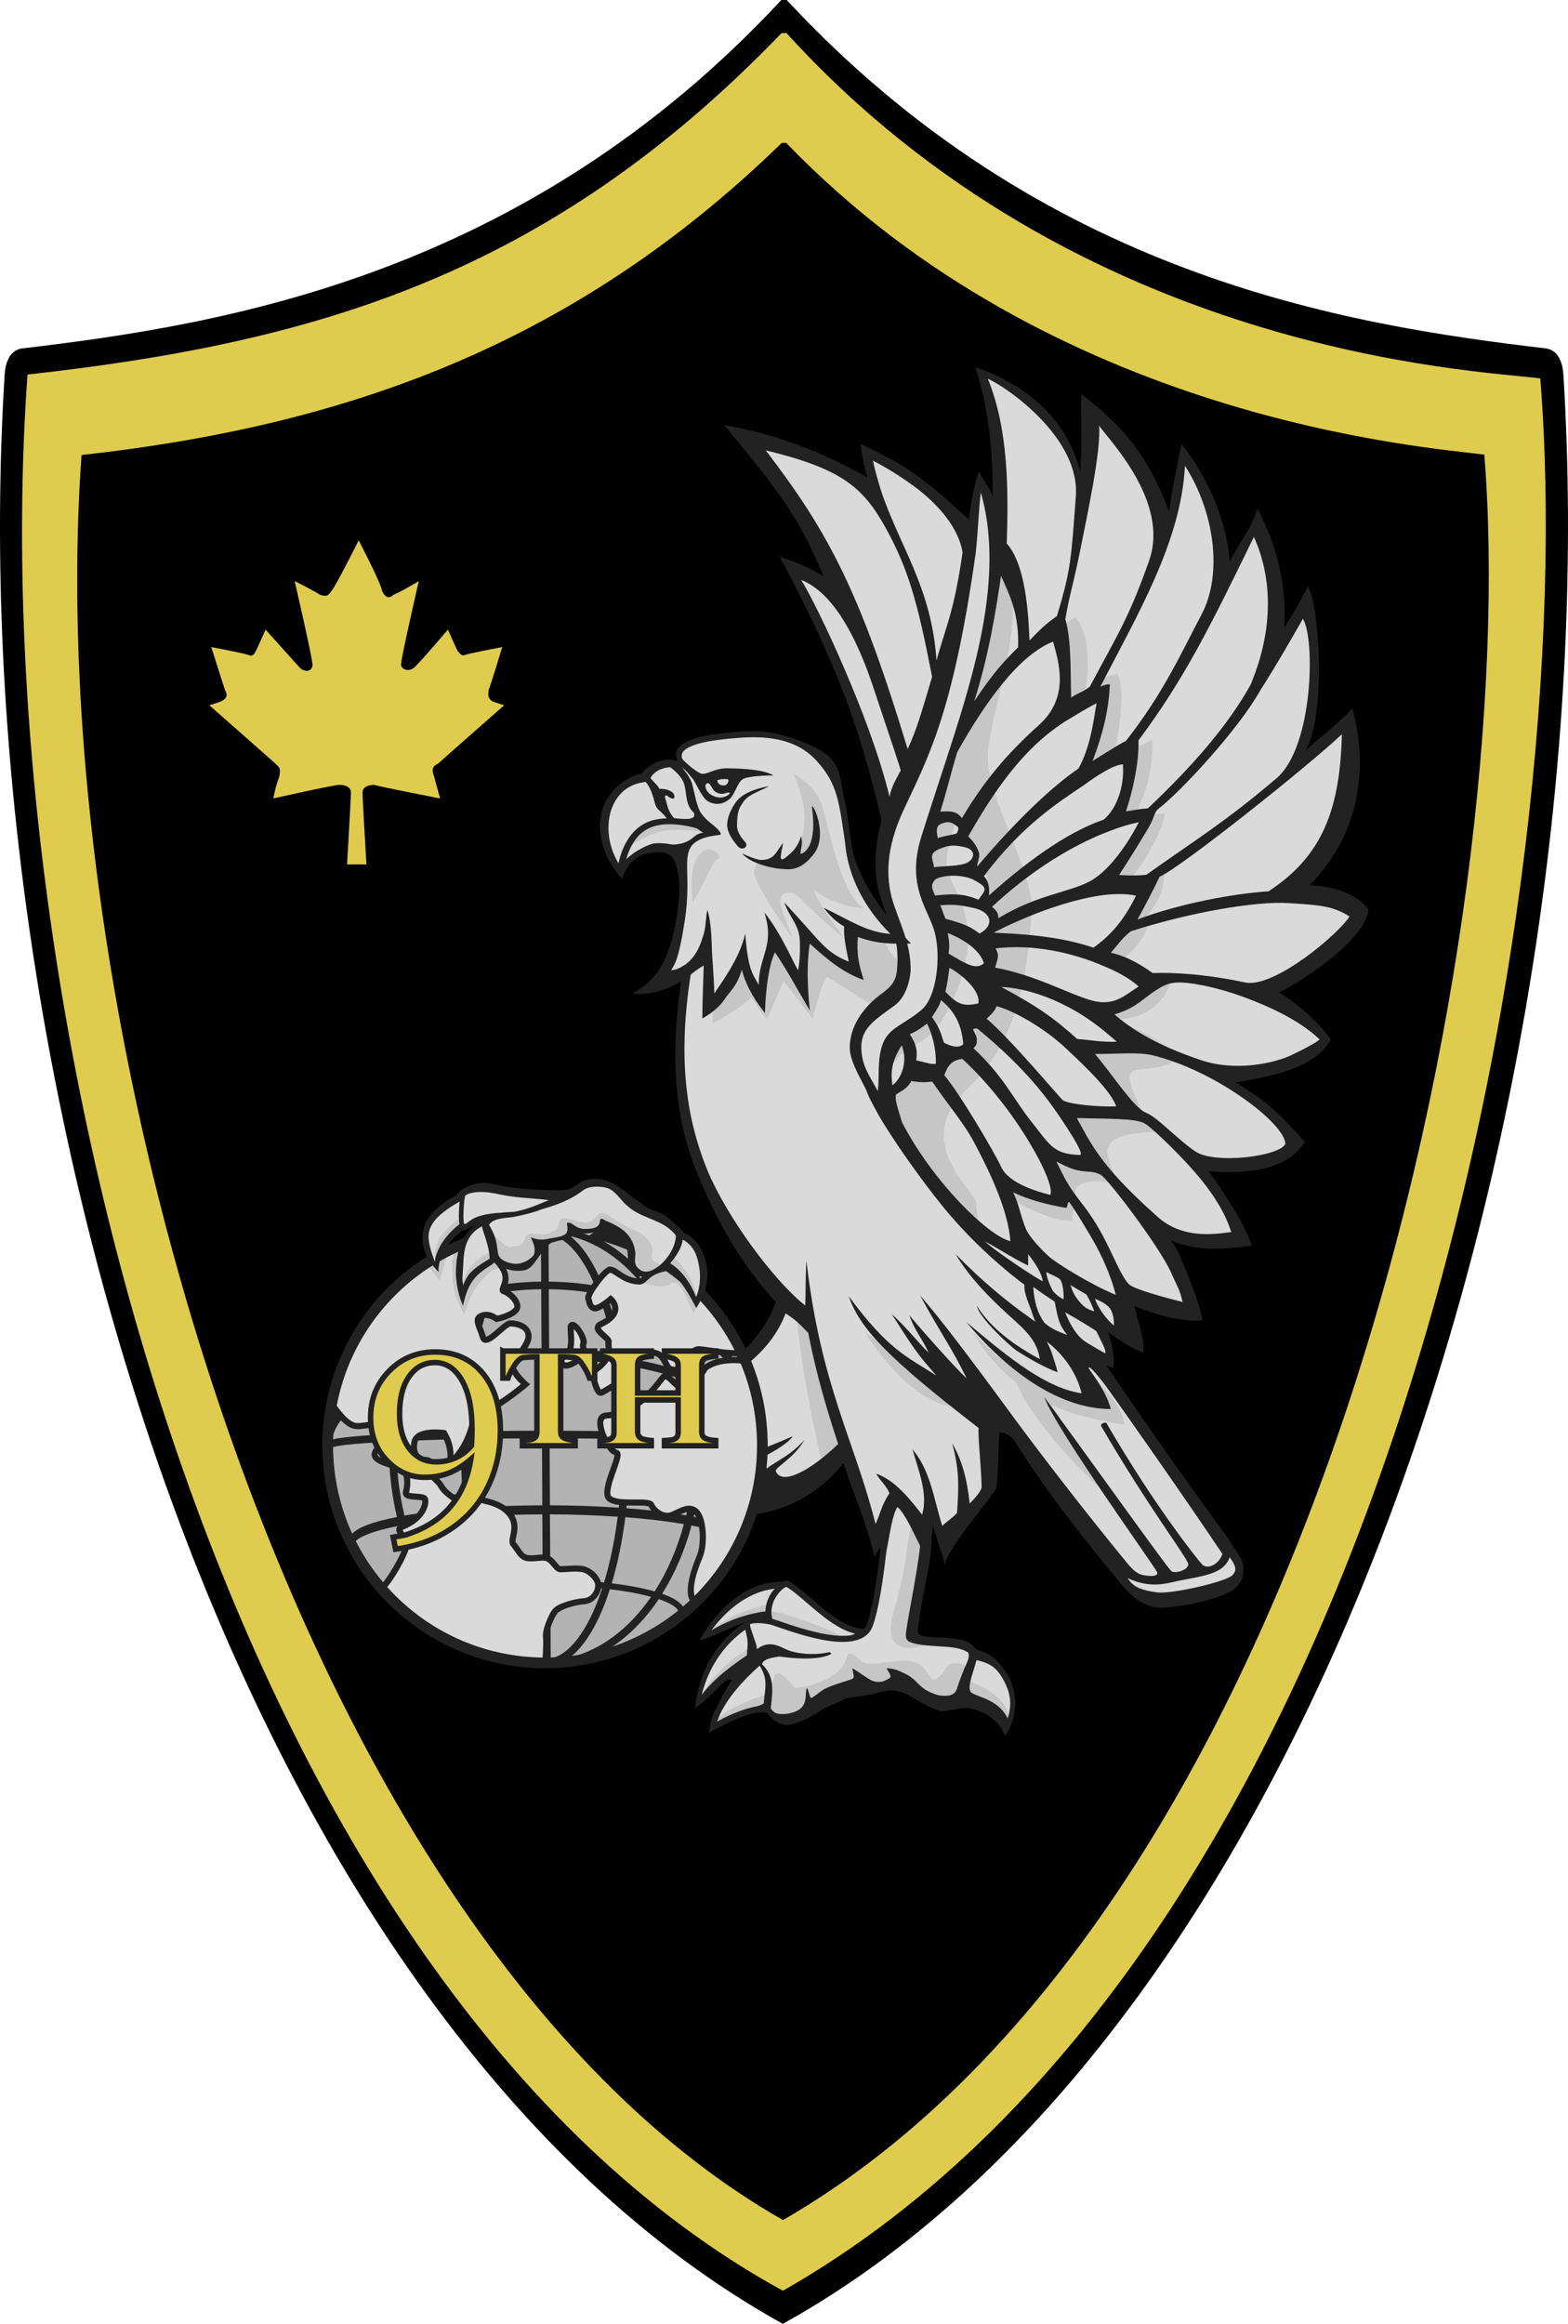 <?xml version="1.0" encoding="UTF-8" standalone="no"?><svg xmlns="http://www.w3.org/2000/svg" xmlns:xlink="http://www.w3.org/1999/xlink" version="1.1" width="100%" height="100%" viewBox="0 0 573.412 849.286"><defs><style>.base{fill:#dadada;}.borders{fill:#222;}.shading{fill:#c6c6c6;}.globe{fill:#b3b3b3}.outer,.background{fill:#000;}.inner,.leaf,.text{fill:#dfcb4e;}.text{stroke:#222;stroke-width:2;}</style><symbol viewBox="0 0 343.779 449.336" preserveAspectRatio="xMidYMid meet" id="eagle" style="display:inline"><path d="m 216.875,1.558 c 0,0 9.108,15.61 4.125,57.812 -0.27,-7.453 -1.609,-15.292 -5.406,-21.906 -0.934,8.457 -1.919,16.101 -2.906,23.094 -2.495,-17.156 -33.062,-32 -33.062,-32 0.741,5.931 5.24,18.125 5.344,18.406 -8.134,-11.582 -21.284,-19.243 -45.094,-23.406 0,0 20.852,19.237 36.781,63.562 -5.604,-9.98 -12.926,-17.479 -23.043,-21.62 0,0 19.092,27.534 33.261,82.557 l 0.25,-0.562 c -7.675,19.047 -1.04,31.362 2.094,37.812 -8.267,-8.22 -15.423,-18.616 -16.406,-28.969 -2.029,-13.798 -2.482,-20.018 -9.625,-27.875 -7.143,-7.857 -17.496,-8.558 -26.781,-7.844 -9.286,0.714 -13.899,1.86 -16.438,3.219 -4.223,2.26 -2.406,4.375 -2.406,4.375 0.357,1.964 0.156,1.969 0.156,1.969 0,0 -8.746,-1.17 -11.156,4.812 -14.555,1.015 -17.47,19.913 -8.375,30.969 2.5,-6.071 7.5,-7.125 7.5,-7.125 0,0 6.568,-2.075 9.5,0.812 2.902,2.857 4.964,7.036 3,20.25 -3.929,26.429 -15.696,25.496 -15.696,25.496 0,0 8.39,0.749 16.946,-7.152 -8.117,50.055 4.317,75.886 32.875,107.406 -4.295,13.721 -19.5,22.969 -19.5,22.969 l -3.531,47.031 c 0,0 26.307,1.317 43.281,-21.531 3.631,11.107 7.275,21.667 10.125,34.125 0.593,-5.437 1.555,-9.473 2.5,-12.406 -0.605,7.462 -2.567,28.776 -5.781,37.25 -0.384,1.013 -0.957,1.837 -1.719,2.469 l 0.125,-0.438 c -9.166,0.558 -19.95,-13.052 -25.531,-15.719 -0.267,-0.128 -0.837,0.082 -1.531,0.562 l -0.188,-0.219 c -16.625,-0.375 -25.952,17.768 -25.952,17.768 0,0 8.827,-6.768 20.952,-8.268 l 0.531,-0.094 c 0.031,0.828 0.194,1.678 0.469,2.562 -2.342,-0.476 -7.438,-0.957 -7.438,1.031 0,0.075 0.027,0.145 0.031,0.219 l -0.219,-0.094 c -15.125,9.875 -16.119,26.83 -16.119,26.83 0,0 6.738,-9.277 12.486,-12.241 5.748,-2.964 7.776,-6.549 14.626,-6.132 0,0 9.559,2.95 16.559,0.95 0,0 -3.677,1.842 -16.802,-0.033 0,0 -6.75,0.875 -6,2.5 0.011,0.022 0.021,0.041 0.031,0.062 l -0.281,-0.062 c -14.875,12.75 -15.625,21.75 -15.625,21.75 0,0 13.375,-7.875 18.625,-5.5 l 0.406,-0.469 c -0.012,0.119 -0.018,0.223 -0.031,0.344 -0.5,4 13.125,2.875 12.125,-3.75 l -0.062,-0.281 c 0.204,0.439 0.502,0.813 0.938,1.031 1.5,0.75 5.921,-5.693 14.25,-6.375 2.122,-0.174 0.125,-4 0.125,-4 4.335,6.012 9.023,5.395 10.438,4.688 1.414,-0.707 3.716,-1.229 2.125,-3.969 9.723,0.53 5.972,5.431 10.875,7.938 4.819,2.463 9.774,2.324 10,0.469 0.046,-0.378 0.131,-0.805 0.219,-1.219 l 0.719,0.844 c 15.375,4.625 14.808,7.827 15.782,12.655 2.702,-7.294 7.718,-22.655 -11.282,-26.405 l -0.156,0 c 0.237,-2.664 -7.22,-3.893 -8.375,-3.562 -1.237,0.354 -11.865,0.349 -12.219,-2.656 -0.354,-3.005 8.062,-41.188 8.062,-41.188 l -1.406,-0.969 c 0.046,-3 -0.282,-6.57 -1.5,-10.531 1.656,4.653 3.691,11.659 5,20.906 0,0 6.21,-6.087 7.094,-8.031 0,0 1.163,-10.853 -1.26,-19.812 0,0 3.043,5.846 3.604,18.562 l 6.844,-6.469 c 0,0 -1.426,-14.667 -0.719,-21.031 5.222,-2.062 10.469,2.938 10.469,2.938 0,0 34.777,48.601 39.25,52 6.25,4.75 32.189,-0.443 33.75,-6.25 1.423,-5.291 -31.838,-48.475 -49.406,-72 4.139,1.784 6.594,2.469 6.594,2.469 0,0 0.703,-5.481 -2.656,-12.375 l 0,-0.188 c 0.995,0.515 1.957,1.014 2.812,1.438 0.023,0.035 0.156,0.25 0.156,0.25 l -0.094,-0.219 c 3.757,1.857 6.094,2.844 6.094,2.844 0,0 0.348,-4.776 -3.188,-13.969 l -0.094,-0.031 c -0.078,-0.907 -0.217,-2.051 -0.469,-3.406 l 0.188,0.062 c 14.849,8.132 23.719,8.875 23.719,8.875 0,0 0.512,-10.295 -12.125,-27.594 l 0.281,0 c 18.031,4.95 28.656,3.188 28.656,3.188 0,0 -2.405,-10.429 -12.781,-22.969 23.612,2.44 30.812,-6.719 30.812,-6.719 0,0 -9.857,-14.391 -29,-25 l 0.031,-0.031 c 30.052,2.475 39.219,-10.344 39.219,-10.344 0,0 -8.644,-10.048 -24.781,-15.875 l 0.031,-0.031 c 36.77,-16.263 38.881,-26.156 36.406,-26.156 -1.639,0 -5.261,-6.19 -27.406,-4.938 28.75,-24 22.875,-58.375 22.875,-58.375 0,0 -6.656,6.94 -19.969,18.375 15.518,-22.265 6.969,-57.625 6.969,-57.625 0,0 -5.097,12.323 -16.875,29.438 12.75,-29.75 -0.806,-56.395 -0.806,-56.395 0,0 -4.514,13.5 -13.913,32.395 6.563,-37.531 -10.281,-53.125 -10.281,-53.125 0,0 1.037,9.504 -7.562,31.969 1.298,-30.586 -23.812,-49.281 -23.812,-49.281 0,0 2.788,11.325 -0.562,34.906 C 246.783,12.002 216.875,1.558 216.875,1.558 z M 317.062,133.996 c -0.11,0.095 -0.201,0.186 -0.312,0.281 l -0.125,-0.156 z" class="base" /><path d="m 224.312,62.996 -10,38.031 -13.719,46.5 0.062,0 -0.156,0.344 -2.812,20.688 5,13.156 2.531,17.531 -7.531,14.094 -12.219,10.656 1.25,5.625 c 7.204,-10.023 13.646,-5.111 21.344,-23.906 9.548,-23.314 -0.026,-31.856 -2.531,-40.312 -1.221,-4.12 0.611,-9.665 2.625,-16.719 l 1.062,0.156 2,6.219 3.75,4.188 -1.094,6.219 4.656,1.312 -0.906,8 2.656,5.969 -0.656,16.594 -1.312,10.438 -5.312,5.312 -0.688,12.156 -8.188,-0.438 -2,7.312 -8.188,-1.094 -4.438,5.969 -5.281,1.406 0.625,6.875 31.938,39.469 c 0,0 -1.875,-5.646 -1.875,-10.031 0,-4.385 -21.978,-20.088 -2.875,-37.906 19.103,-17.819 19.671,-43.985 21.062,-57.312 1.391,-13.328 -15.147,-38.363 -14.406,-52.594 0.74,-14.231 13.768,-44.487 5.625,-63.906 z m 23.062,18.906 c -6.848,4.609 -6.531,6 -6.531,6 l 3.25,23.063 6.25,-2.312 c 1.776,-8.965 2.157,-20.867 -2.969,-26.75 z m 13.875,18.656 c -5.865,1.497 -7.062,2.906 -7.062,2.906 -2.065,-5.104 1.375,5.068 2.688,9.344 L 248.438,135.652 260,128.058 c 0.514,-2.261 4.678,-21.356 1.25,-27.5 z m -1.25,27.5 c -0.033,0.144 -0.094,0.438 -0.094,0.438 l 0.625,-0.75 -0.531,0.312 z m 0.531,-0.312 6.25,-2.781 0.125,-0.594 z m 6.25,-2.781 -4.875,20.719 9.062,5 -17.219,19.75 17.219,1.25 L 255,192.652 l 4.25,1.781 c 4.59,1.937 11.689,-7.839 12.594,-12.969 l -2.906,0.781 c 0,0 8.972,-8.105 7.406,-16.875 l -12.094,4.438 c 0,0 11.56,-14.192 12.531,-23.406 l -9.969,0.906 c 0,0 6.633,-11.3 5.969,-25.031 z m -112.062,8.25 c 11.055,24.834 -5.656,29.156 -5.656,29.156 1.031,1.631 -1.736,0.098 -3.188,0.219 0,0 -3.083,-1.549 -3.969,2.438 -0.886,3.986 12.844,22.594 12.844,22.594 0,0 -4.44,-9.868 -4.219,-12.969 0.335,-2.938 4.193,-2.534 5.594,-1.25 1.401,1.284 9.453,9.663 15.156,13.719 0,0 -10.403,-14.031 -9.406,-15.312 0,0 6.552,5.116 15.875,5.75 -8.123,-5.917 -11.365,-27.939 -13.75,-34.312 -2.385,-6.373 -9.281,-10.031 -9.281,-10.031 z m -32.781,15.625 -13.094,0.188 -8.188,8.188 c 8.41,-4.73 11.551,-6.608 24.844,-4.594 z m 5,9.375 c -0.531,-0.002 -1.059,0.125 -1.562,0.469 -2.687,1.833 -4.799,5.199 -3.75,17.031 3.992,-6.128 6.646,-13.885 8.375,-14.406 1.405,-0.423 -0.76,-3.085 -3.062,-3.094 z m 48.125,27.406 -0.969,10.906 -15.094,-10 -1.438,13.188 -8.688,-12 -5.5,17.781 -5.406,-13.688 -9.438,15.875 -1.406,-15.375 1.406,15.938 -0.281,7.125 c 0,0 7.401,-3.689 12.812,-8.531 0,0 3.701,6.271 5.125,7.125 l 5.406,-12.531 9.562,12.375 c 0,0 2.836,-11.961 4.688,-13.812 l 15.969,10.25 9.312,-13.812 c 0,0 -7.073,-5.127 -6.219,-9.969 z m 90.375,11.844 c -0.392,0.178 3.072,2.256 7.406,4.281 l 1.844,-0.281 0.062,-0.031 c -6.367,-3.101 -9.007,-4.107 -9.312,-3.969 z m 9.25,4 -16.875,11.281 c 4.371,2.782 17.647,0.915 21.312,-11.938 z m -15.406,12.562 c -1.588,-0.053 0.595,2.171 10.125,8.094 l -20.281,0.094 20.656,22.875 c -10.762,-22.153 -0.389,-9.809 12.469,-18.594 -7.182,-5.989 -20.322,-12.381 -22.969,-12.469 z m -15.875,30 c 5.01,5.051 20.292,29.233 15.875,18.594 -3.317,-7.803 -0.823,-11.343 16.719,-11.688 -7.687,-6.276 -7.199,-7.068 -8.781,-6.906 z m -6.562,14.719 5,14.719 -7.5,-1.562 -11.281,-6.25 3.375,7.531 c 0,0 13.194,7.729 19.844,6.906 l 1.312,-6.906 c -2.506,-9.083 13.688,-5.031 13.688,-5.031 l -0.75,-1.531 c -7.684,-3.093 -15.787,-5.332 -23.688,-7.875 z M 155.625,308.652 c 1.375,21.5 9,53.188 9,53.188 l 8.375,-6.188 -8.5,-26.875 -5.125,-17.875 z m 58.062,8.125 c 3.674,6.345 8.504,11.975 14.406,16.656 0.004,0.009 -0.004,0.022 0,0.031 6.728,16.267 29.406,36.312 29.406,36.312 l -17.781,-29.094 c 6.952,3.327 13.863,4.745 23.812,6.562 -0.589,-7.439 -10.094,-14.938 -10.094,-14.938 l -5,6.406 -9.375,-2.844 -17.656,-11.406 -7.719,-7.688 z m -35.312,0.156 c 16.093,24.78 28.781,24.188 28.781,24.188 0,0 -5.268,-6.972 -3.844,-7.969 z m 15.125,64.219 c -2,4.75 -0.355,9.181 -5.625,26.781 -5.27,17.6 10.031,11.594 10.031,11.594 0,0 -3.269,-2.984 -3.219,-6.5 0.142,-9.862 4.386,-27.647 5.205,-29.845 0.849,-2.28 -6.392,-2.03 -6.392,-2.03 z m -46.812,24.938 c 0,0 -11.812,2.312 -20.125,9.312 l 1.688,-0.125 18.125,-6.062 z m 1.125,2.531 c -1.1,0.096 -0.594,2.031 -0.594,2.031 l 8.5,3 11.656,3.281 c 0,0 5.474,1.32 2.469,-0.625 -3.005,-1.945 -18.953,-7.776 -21.781,-7.688 -0.088,-0.011 -0.177,-0.006 -0.25,0 z m -7.25,11.906 c 0,0 -10.062,4.75 -16.5,16.562 l 5.875,-5.5 9.625,-5.062 z m 32.781,1.844 c -1.794,-0.013 0.156,3.281 -5.469,7.031 -6,4 -12.625,4.25 -12.625,4.25 0,0 -2.848,-3.753 -4.875,-4.75 -2.027,-0.997 -2.625,4 -2.625,4 l -1,8.25 4.75,3 7,-2.5 8.75,-5.25 11,-1.25 8,-3.75 10,4 c 0,0 7.25,3 10.5,3.25 2.438,0.188 3.602,-3.562 4.562,-6.188 l -1.125,4.719 10.469,3.969 4.719,4.312 c 1.95,-9.034 -12.541,-14.015 -13.531,-14.344 -0.171,0.374 -0.321,0.826 -0.5,1.312 l 0.312,-1.375 c 0,0 0.153,0.051 0.188,0.062 0.13,-0.284 0.273,-0.533 0.406,-0.719 1.25,-1.75 0.5,-4.375 -3.375,-4.875 -4.067,-0.525 -3.125,1.625 -6.125,4.375 -3,2.75 -3,-1.5 -6.5,-4 -3.5,-2.5 -10.5,-0.25 -15.5,-0.25 -5,0 -4.5,-2.75 -7,-3.25 -0.156,-0.031 -0.287,-0.03 -0.406,-0.031 z m -27.156,13.344 c 0,0 -13,3.812 -17.875,9.438 l 0.375,1 17.562,-6 z" class="shading" /><path d="m 144.607,353.978 a 71.429,71.429 0 0 1 -142.857,0 71.429,71.429 0 1 1 142.857,0 z" class="globe" /><path d="m 143.531,119.46 c -2.446,-0.093 -4.87,-0.024 -7.219,0.156 -9.342,0.719 -14.036,1.858 -16.812,3.344 -2.278,1.219 -3.2,2.594 -3.312,3.812 -0.097,1.067 0.498,1.687 0.469,2.344 -0.927,-0.042 -2.698,-0.572 -4.281,-0.281 -2.515,0.462 -5.207,1.908 -7.438,4.406 -6.718,1.774 -11.833,6.868 -13.281,13.25 -1.489,6.558 0.991,14.341 5.75,20.125 l 1.062,1.281 0.625,-1.531 c 2.337,-5.676 6.781,-6.562 6.781,-6.562 l 0.062,0 0.031,0 c 0,0 1.555,-0.506 3.438,-0.656 1.883,-0.15 3.98,0.122 5.094,1.219 1.361,1.34 1.813,2.84 2.406,5.719 0.594,2.879 0.629,7.146 -0.344,13.688 -2.201,12.183 -4.731,20.422 -14.625,25.75 0,0 0.031,-7e-5 0.031,0 l 0,0.031 c 0,0 0.175,-0.001 0.188,0 0.623,0.098 9.145,1.5 19.25,-6.487 2.309,-1.825 2.864,-2.071 3.923,-2.682 -0.236,6.54 -0.378,10.71 -0.474,17.368 0,0 4.706,-2.386 7.269,-6.231 2.008,-3.012 3.958,-4.052 5.722,-9.779 1.511,5.971 5.029,11.043 7.591,14.217 0.097,-3.585 0.697,-14.821 3.308,-19.903 4.294,6.291 8.23,13.799 11.474,19.09 0,0 -1.619,-12.385 -0.031,-21.969 5.97,5.45 11.108,9.604 17.719,11.957 -1.799,-5.662 -2.333,-8.538 -1.934,-14.163 6.312,2.39 11.421,2.314 17.43,2.158 -8.677,-8.908 -18.33,-22.331 -19.589,-32.889 l 0,-0.031 0,-0.031 c -1.013,-6.889 -1.303,-10.645 -2.489,-15.324 -0.86,-3.393 -0.598,-8.679 -4.412,-12.697 -3.814,-4.018 -16.041,-8.418 -23.38,-8.697 z m -0.094,1.969 c 6.991,0.256 13.87,2.076 19,7.719 3.491,3.84 5.302,7.174 6.531,11.312 1.225,4.125 1.865,9.096 2.875,15.969 l -0.031,0 c 1.031,10.855 6.4,21.209 14.879,29.56 -7.95,-0.533 -13.794,-4.764 -21.921,-8.564 2.143,2.778 4.005,4.563 6.727,6.152 -0.355,2.934 0.826,8.287 1.512,11.534 -7.892,-3.171 -8.873,-6.236 -21.259,-19.494 2.173,5.7 5.034,7.376 5.174,12.997 0.141,5.621 -0.394,8.191 -0.547,9.269 -1.247,-1.391 -5.005,-11.231 -11.154,-18.993 3.613,10.875 -1.836,14.399 -1.824,23.816 -2.306,-3.916 -3.527,-5.512 -4.453,-16.784 -1.761,7.998 -7.736,16.006 -10.156,19.636 0.022,-2.241 -0.389,-8.1 -0.667,-12.272 -0.277,-4.172 -0.094,-10.043 -1.56,-15.138 -0.522,1.496 -0.421,3.767 -0.969,6.844 -1.463,5.675 -3.27,8.671 -6.085,10.92 -2.192,1.393 -3.403,1.974 -4.907,1.969 0.862,-1.494 2.364,-2.312 4.555,-16.701 2.191,-14.39 -1.325,-21.26 3.053,-25.013 3.233,-2.674 8.577,-2.433 8.729,-2.893 0.152,-0.46 -0.981,-1.891 -3.344,-3.688 -1.641,-1.248 -3.236,-3.154 -3.688,-4.188 -1.185,-2.714 -1.703,-6.143 -2.406,-8.781 -0.633,-2.078 -2.607,-4.436 -3.438,-5.5 0.387,0.368 0.516,0.526 1.219,1.125 0.824,0.702 1.345,1.628 2.292,2.635 0.947,1.006 3.099,6.366 5.021,7.49 2.935,1.738 5.664,0.726 7.406,-0.844 1.494,-1.358 2.44,-5.277 4.136,-6.347 1.697,-1.071 8.346,-1.282 10.09,-1.224 -2.934,-1.925 -10.416,-2.318 -14.539,-2.335 -2.549,-0.196 -4.554,0.552 -6.094,1.125 -1.539,0.573 -2.487,0.885 -3.312,0.531 -1.039,-0.445 -2.546,-1.563 -3.719,-2.562 -1.098,-0.935 -1.805,-1.649 -1.906,-1.75 -0.784,-0.732 -0.61,-1.505 -0.5,-2 0.11,-0.495 0.337,-1.209 2.281,-2.25 2.301,-1.231 6.802,-2.384 16.031,-3.094 2.295,-0.176 4.638,-0.273 6.969,-0.188 z m -29.156,9.812 c 0.607,0.421 3.885,2.748 4.719,5.875 0.725,2.719 0.34,6.76 3.094,9.094 1.118,3.004 -4.978,1.836 -6.562,1.75 -2.308,-2.848 -2.039,-4.258 -2.752,-6.121 -0.235,-0.838 -0.452,-1.402 0.442,-1.316 1.386,1.229 2.815,1.519 2.416,-0.048 -0.4,-1.567 -2.894,-2.232 -4.835,-2.108 -0.594,-1.188 -1.649,-1.979 -2.989,-3.532 1.146,-2.155 3.309,-3.109 5.438,-3.5 0.394,-0.072 0.662,-0.057 1.031,-0.094 z m 17.122,5.941 c -0.684,-0.067 -1.396,-0.41 -1.66,-1.692 1.319,-0.407 2.525,-0.455 3.479,-0.281 0.439,0.12 0.233,0.957 -0.258,1.544 -0.491,0.587 -0.878,0.495 -1.561,0.428 z m -2.935,1.466 c 0.709,0.999 2.438,1.59 3.531,1.25 1.094,-0.34 2.562,-0.694 1.453,0.406 -2.078,1.424 -4.069,0.947 -5.703,0 -1.226,-0.717 -2.103,-2.3 -1.847,-3.225 1.018,-1.73 1.857,0.57 2.565,1.568 z m -22.219,-2.562 c 2.184,2.505 2.611,5.986 3.271,7.711 0.66,1.724 1.915,1.846 3.635,4.227 -1.779,0.07 -3.561,0.281 -5.25,0.844 -7.325,2.442 -9.798,10.148 -10.594,13.938 -2.965,-4.917 -3.986,-10.841 -2.844,-15.875 1.313,-5.786 5.203,-10.203 11.781,-10.844 z m 40.578,1.373 c 0,0 -7.664,1.078 -10.671,4.908 -1.504,1.915 -3.052,4.924 -3.135,7.681 -0.083,2.757 2.198,5.654 3.575,7.234 1.377,1.58 3.638,0.038 2.384,-1.401 -1.254,-1.439 -2.788,-3.384 -2.721,-5.594 0.067,-2.21 0.133,-4.981 1.46,-6.67 1.8,-3.371 4.794,-3.892 9.109,-6.158 z m 10.289,22.228 c -0.105,-1.259 0.985,-3.125 0.165,-5.789 -0.598,2.454 -2.177,4.542 -3.438,5.656 -4.178,3.867 -3.426,1.596 -2.426,-3.399 -2.278,2.512 -2.644,5.733 -7.572,5.526 -2.216,-0.34 -5.908,-2.127 -5.908,-2.127 2.779,3.468 10.534,4.974 12.808,5.076 2.275,0.102 6.189,1.158 10.836,-5.008 4.646,-6.167 -0.437,-16.893 -0.718,-15.373 1.874,12.853 -2.493,15.327 -3.747,15.438 z m -41.71,-9.695 c 2.364,0.121 4.724,0.558 6.812,1.094 1.698,0.435 1.772,1.159 2.969,1.594 -2.786,0.588 -2.705,1.418 -4.707,2.621 -2.002,1.203 -5.024,1.549 -6.512,1.191 -1.488,-0.358 -3.669,-0.344 -5.146,-0.226 -3.279,0.899 -7.2,3.361 -8.979,5.226 1.048,-3.657 3.333,-8.923 8.719,-10.719 2.115,-0.705 4.479,-0.903 6.844,-0.781 z" class="borders" /><path d="m 73.25,281.746 c -14.335,0 -27.249,8.269 -36.5,21.438 -1.287,1.833 -2.482,3.766 -3.625,5.781 -4.014,1.946 -7.748,4.177 -11.156,6.656 C 8.785,325.209 0.5,338.578 0.5,353.402 l 0.031,0 c -0.006,0.165 -0.031,0.334 -0.031,0.5 l 2.5,0 0.5,0 c 0,0.371 -0.193,0.634 -0.281,0.719 -0.088,0.085 -0.111,0.086 -0.062,0.062 0.097,-0.047 0.414,-0.179 0.844,-0.281 0.859,-0.205 2.217,-0.419 4,-0.625 3.285,-0.38 8.111,-0.702 13.875,-1 -0.008,0.542 -0.031,1.08 -0.031,1.625 0,8.074 0.942,15.833 2.656,23.094 -4.119,0.817 -7.574,1.722 -10.156,2.75 -1.664,0.662 -2.985,1.378 -3.969,2.188 -0.492,0.405 -0.888,0.826 -1.219,1.375 -0.331,0.549 -0.594,1.262 -0.594,2.062 l 2.094,0 c 0,0.058 -0.011,0.049 0.094,-0.125 0.105,-0.174 0.297,-0.455 0.656,-0.75 0.718,-0.59 1.931,-1.219 3.5,-1.844 2.521,-1.003 6.055,-1.95 10.312,-2.781 2.174,8.053 5.334,15.42 9.281,21.812 -1.921,0.587 -3.608,1.212 -4.969,1.906 -1.226,0.625 -2.21,1.327 -2.938,2.094 -0.728,0.767 -1.219,1.66 -1.219,2.656 l 2.031,0 c 0,-0.37 0.162,-0.761 0.656,-1.281 0.494,-0.521 1.281,-1.098 2.375,-1.656 1.325,-0.676 3.111,-1.329 5.188,-1.938 0.368,0.558 0.744,1.115 1.125,1.656 9.251,13.169 22.165,21.469 36.5,21.469 14.335,0 27.249,-8.3 36.5,-21.469 0.265,-0.378 0.522,-0.771 0.781,-1.156 1.363,0.458 2.573,0.949 3.531,1.438 1.094,0.558 1.881,1.136 2.375,1.656 0.494,0.521 0.656,0.912 0.656,1.281 l 2.031,0 c 0,-0.996 -0.491,-1.889 -1.219,-2.656 -0.728,-0.767 -1.712,-1.469 -2.938,-2.094 -0.949,-0.484 -2.087,-0.943 -3.312,-1.375 4.12,-6.541 7.421,-14.121 9.656,-22.438 4.453,0.851 8.145,1.838 10.75,2.875 1.569,0.624 2.782,1.253 3.5,1.844 0.359,0.295 0.551,0.576 0.656,0.75 0.105,0.174 0.094,0.183 0.094,0.125 l 2.094,0 c 0,-0.8 -0.263,-1.514 -0.594,-2.062 -0.331,-0.549 -0.727,-0.97 -1.219,-1.375 -0.984,-0.81 -2.305,-1.525 -3.969,-2.188 -2.67,-1.063 -6.286,-2.006 -10.594,-2.844 1.7,-7.233 2.625,-14.961 2.625,-23 0,-0.566 -0.022,-1.125 -0.031,-1.688 6.263,0.311 11.385,0.659 14.875,1.062 1.783,0.206 3.141,0.42 4,0.625 0.429,0.103 0.747,0.235 0.844,0.281 0.048,0.023 0.026,0.023 -0.062,-0.062 C 144.193,354.536 144,354.273 144,353.902 l 2,0 0.215,-0.125 c 0,-0.492 0.028,-0.733 -0.184,-0.938 -0.018,-0.018 -0.045,-0.015 -0.062,-0.031 -0.22,-14.585 -8.432,-27.729 -21.438,-37.188 -3.409,-2.479 -7.142,-4.71 -11.156,-6.656 -1.143,-2.015 -2.338,-3.949 -3.625,-5.781 -9.251,-13.169 -22.165,-21.438 -36.5,-21.438 z m 1.062,3 c 2.835,0.344 5.63,2.022 8.312,5.062 2.499,2.832 4.863,6.818 6.938,11.688 -4.883,-0.818 -9.954,-1.253 -15.156,-1.312 z m -2.5,0.031 0.094,15.406 c -5.137,0.068 -10.144,0.505 -14.969,1.312 2.074,-4.87 4.439,-8.856 6.938,-11.688 2.567,-2.909 5.23,-4.589 7.938,-5.031 z m -6.719,0.438 c -1.071,0.831 -2.106,1.818 -3.094,2.938 -3.019,3.421 -5.678,8.173 -7.969,13.906 -5.987,1.196 -11.668,2.912 -16.938,5.125 0.556,-0.876 1.133,-1.729 1.719,-2.562 7.057,-10.046 16.155,-16.966 26.281,-19.406 z m 16.312,0 c 10.126,2.44 19.224,9.36 26.281,19.406 0.586,0.834 1.163,1.687 1.719,2.562 -5.269,-2.213 -10.951,-3.929 -16.938,-5.125 -2.29,-5.733 -4.95,-10.485 -7.969,-13.906 -0.988,-1.119 -2.023,-2.107 -3.094,-2.938 z m -9.5,17.469 0.125,20.469 c -7.537,0.052 -14.784,0.591 -21.594,1.531 1.307,-7.509 3.104,-14.281 5.25,-20.031 0.052,-0.139 0.104,-0.269 0.156,-0.406 5.15,-0.953 10.524,-1.487 16.062,-1.562 z m 2.5,0 c 5.605,0.066 11.042,0.599 16.25,1.562 0.052,0.137 0.105,0.268 0.156,0.406 2.146,5.75 3.943,12.522 5.25,20.031 -6.791,-0.937 -14.017,-1.477 -21.531,-1.531 z m -21.438,2.125 c -2.118,5.902 -3.859,12.738 -5.125,20.25 -7.474,1.165 -14.354,2.834 -20.438,4.906 1.8,-6.932 4.331,-13.341 7.469,-19.031 5.536,-2.62 11.614,-4.709 18.094,-6.125 z m 40.562,0 c 6.48,1.416 12.558,3.505 18.094,6.125 3.138,5.69 5.669,12.1 7.469,19.031 -6.084,-2.072 -12.964,-3.741 -20.438,-4.906 -1.266,-7.512 -3.007,-14.348 -5.125,-20.25 z m -62.469,8.031 c -2.731,5.533 -4.939,11.622 -6.5,18.125 -0.794,0.3 -1.582,0.623 -2.344,0.938 -6.573,2.712 -11.938,5.937 -15.719,9.625 -0.85,0.829 -1.597,1.684 -2.281,2.562 2.621,-10.178 9.431,-19.319 19.219,-26.438 2.38,-1.731 4.919,-3.34 7.625,-4.812 z m 84.375,0 c 2.706,1.472 5.245,3.081 7.625,4.812 9.788,7.118 16.598,16.259 19.219,26.438 -0.685,-0.879 -1.431,-1.733 -2.281,-2.562 -3.781,-3.688 -9.146,-6.913 -15.719,-9.625 -0.762,-0.314 -1.55,-0.637 -2.344,-0.938 -1.561,-6.503 -3.769,-12.592 -6.5,-18.125 z m -43.406,12.812 0.125,23.5 c -8.495,0.009 -16.574,0.107 -24.094,0.25 0.205,-7.798 0.895,-15.245 1.969,-22.125 6.909,-0.991 14.301,-1.571 22,-1.625 z m 2.5,0 c 7.677,0.057 15.047,0.637 21.938,1.625 1.072,6.871 1.763,14.308 1.969,22.094 -7.453,-0.136 -15.399,-0.213 -23.781,-0.219 z m -27.094,2 c -1.029,6.815 -1.679,14.122 -1.875,21.781 -7.891,0.167 -14.994,0.401 -21.125,0.688 0.253,-5.994 1.011,-11.789 2.25,-17.281 6.066,-2.183 13.08,-3.947 20.75,-5.188 z m 51.625,0 c 7.67,1.24 14.684,3.005 20.75,5.188 1.236,5.482 1.996,11.267 2.25,17.25 -6.178,-0.278 -13.247,-0.496 -21.125,-0.656 -0.196,-7.66 -0.846,-14.966 -1.875,-21.781 z m -75.125,6.25 c -1.083,5.233 -1.776,10.696 -2,16.344 -5.919,0.305 -10.785,0.665 -14.219,1.062 -1.835,0.212 -3.266,0.437 -4.312,0.688 -0.08,0.019 -0.143,0.043 -0.219,0.062 0.5,-3.014 2.19,-5.948 5.062,-8.75 3.455,-3.37 8.54,-6.467 14.906,-9.094 0.255,-0.105 0.522,-0.209 0.781,-0.312 z m 98.625,0 c 0.259,0.104 0.526,0.207 0.781,0.312 6.366,2.626 11.451,5.723 14.906,9.094 2.802,2.734 4.485,5.594 5.031,8.531 -0.951,-0.188 -2.063,-0.365 -3.5,-0.531 -3.633,-0.42 -8.824,-0.809 -15.219,-1.125 -0.227,-5.626 -0.921,-11.068 -2,-16.281 z m -50.406,17.75 0.125,22 c -8.199,0.026 -16.016,0.316 -23.188,0.812 C 48.389,368.105 48,361.377 48,354.402 c 0,-0.84 0.02,-1.667 0.031,-2.5 7.519,-0.144 15.623,-0.24 24.125,-0.25 z m 2.5,0 c 8.39,0.005 16.358,0.082 23.812,0.219 0.011,0.843 0.031,1.681 0.031,2.531 0,6.964 -0.391,13.68 -1.094,20.031 -7.012,-0.474 -14.637,-0.755 -22.625,-0.781 z m -29.125,0.281 c -0.01,0.819 -0.031,1.643 -0.031,2.469 0,7.034 0.387,13.821 1.094,20.25 -6.856,0.534 -13.081,1.265 -18.375,2.156 -0.436,0.073 -0.826,0.143 -1.25,0.219 -1.69,-7.099 -2.625,-14.703 -2.625,-22.625 0,-0.588 0.021,-1.166 0.031,-1.75 6.124,-0.288 13.235,-0.55 21.156,-0.719 z m 55.438,0 c 7.91,0.162 14.983,0.376 21.156,0.656 0.011,0.605 0.031,1.204 0.031,1.812 0,7.898 -0.914,15.483 -2.594,22.562 -0.279,-0.049 -0.528,-0.108 -0.812,-0.156 -5.421,-0.912 -11.798,-1.651 -18.844,-2.188 0.705,-6.419 1.094,-13.196 1.094,-20.219 0,-0.826 -0.021,-1.65 -0.031,-2.469 z m -28.688,24.688 0.125,21.344 c -0.053,-4e-5 -0.104,0 -0.156,0 -6.532,0 -12.734,0.29 -18.375,0.812 -1.903,-6.282 -3.424,-13.497 -4.438,-21.344 7.071,-0.488 14.77,-0.787 22.844,-0.812 z m 2.5,0 c 7.865,0.027 15.368,0.315 22.281,0.781 -1.025,7.948 -2.564,15.253 -4.5,21.594 -5.393,-0.566 -11.344,-0.924 -17.656,-1 z m 24.781,0.938 c 7.11,0.54 13.542,1.305 18.969,2.219 0.099,0.017 0.182,0.046 0.281,0.062 -2.241,8.239 -5.526,15.719 -9.625,22.094 -1.325,-0.38 -2.732,-0.728 -4.281,-1.062 -2.909,-0.627 -6.234,-1.156 -9.812,-1.594 1.938,-6.441 3.453,-13.766 4.469,-21.719 z m -52.625,0.062 c 1.004,7.84 2.504,15.066 4.406,21.438 -4.336,0.472 -8.324,1.073 -11.75,1.812 -0.898,0.194 -1.739,0.416 -2.562,0.625 -3.96,-6.263 -7.154,-13.566 -9.344,-21.594 0.258,-0.045 0.487,-0.081 0.75,-0.125 5.299,-0.892 11.582,-1.619 18.5,-2.156 z M 72.25,399.965 c 0.053,0 0.103,-4e-5 0.156,0 l 0.125,24.125 c -2.955,-0.242 -5.864,-1.93 -8.656,-5.094 -3.021,-3.423 -5.826,-8.486 -8.188,-14.812 -0.411,-1.102 -0.803,-2.261 -1.188,-3.438 5.449,-0.495 11.448,-0.781 17.75,-0.781 z m 2.656,0.031 c 6.082,0.076 11.83,0.4 17.031,0.938 -0.365,1.11 -0.735,2.206 -1.125,3.25 -2.361,6.327 -5.167,11.389 -8.188,14.812 -2.46,2.788 -5.002,4.446 -7.594,4.969 z m -22.969,1 c 0.447,1.395 0.92,2.761 1.406,4.062 2.434,6.522 5.336,11.832 8.656,15.594 1.005,1.138 2.066,2.129 3.156,2.969 -10.149,-2.436 -19.273,-9.372 -26.344,-19.438 -0.206,-0.293 -0.391,-0.608 -0.594,-0.906 0.604,-0.147 1.2,-0.299 1.844,-0.438 3.436,-0.741 7.459,-1.37 11.875,-1.844 z m 42.531,0.219 c 3.668,0.442 7.032,0.992 9.969,1.625 1.272,0.274 2.451,0.57 3.562,0.875 -0.106,0.154 -0.205,0.316 -0.312,0.469 -7.071,10.065 -16.194,17.002 -26.344,19.438 1.09,-0.839 2.152,-1.83 3.156,-2.969 3.32,-3.762 6.222,-9.072 8.656,-15.594 0.46,-1.232 0.887,-2.528 1.312,-3.844 z" class="borders" /><path d="m 214.531,-0.16 c 4.983,14.508 5.996,31.934 5.688,42.6 -0.881,-2.89 -1.779,-3.532 -4.523,-8.391 -1.707,5.172 -2.81,12.373 -3.275,15.749 -6.159,-5.383 -8.741,-8.174 -15.346,-13.04 -5.545,-4.614 -13.954,-8.714 -20.297,-11.826 0.941,5.625 1.122,7.237 2.31,11.148 -15.136,-8.667 -30.918,-14.425 -47.034,-17.26 17.823,21.849 24.145,29.296 32.602,49.614 -5.33,-3.096 -7.926,-4.132 -14.344,-6.312 18.686,34.992 26.412,56.393 33.469,86.625 -2.425,8.494 -2.917,18.4 -0.031,26.031 0.985,3.735 2.334,6.793 3.5,9.219 1.166,2.426 1.232,4.426 1.375,5.281 0.406,2.429 0.493,5.484 0.188,8.719 -0.306,3.235 -1.691,5.201 -4.781,7.438 -6.81,4.929 -10.699,11.294 -10.719,17.906 -0.012,3.917 2.799,8.832 4.875,12.812 1.468,2.864 0.065,1.124 4.236,8.661 4.171,7.536 14.227,21.834 21.595,30.852 7.367,9.018 17.169,18.456 26.692,25.538 -0.157,3.131 1.496,6.051 2.478,9.137 0.537,1.687 0.688,1.899 1.125,3 -0.568,-0.388 -1.167,-0.808 -1.75,-1.219 -0.017,-0.012 -0.015,-0.051 -0.031,-0.062 l -0.031,0 c -7.23,-5.099 -15.43,-11.743 -24.375,-20.906 6.231,10.843 17.97,20.33 21.625,23.906 3.655,3.576 5.291,6.389 6.062,10.562 -1.718,-0.826 -2.843,-1.513 -6.406,-3.75 -5.31,-3.334 -11.186,-8.48 -14.281,-13.719 0.469,3.732 11.163,13.546 13.406,14.969 3.704,2.333 8.981,5.373 13.092,6.832 -0.517,-2.304 -1.302,-4.261 -1.719,-5.714 -0.417,-1.453 -1.216,-3.167 -1.873,-4.368 5.552,4.141 9.938,10.491 11.469,17 -11.468,-1.746 -23.035,-10.854 -37.906,-23.438 15.046,17.958 31.864,28.594 47.531,28.594 -2.04,-7.296 -7.741,-13.316 -7.312,-13.656 0.429,-0.34 2.41,1.858 4.875,5.062 2.465,3.204 25.936,36.507 39.094,56.188 -1.22,3.66 -5.081,5.195 -6.719,3.406 -1.638,-1.788 -15.716,-19.37 -31.469,-46.5 0,0 -0.442,-0.117 -1.094,0.16 -0.652,0.278 -0.625,0.84 -0.625,0.84 15.444,26.598 28.581,43.63 28.688,45.469 0.106,1.839 -4.294,3.267 -5.594,2.25 -1.3,-1.017 -30.168,-41.452 -41.75,-57.156 4.075,10.991 36.519,55.92 37.125,57.562 0.606,1.642 -3.332,1.289 -5.188,0.781 -1.855,-0.508 -3.551,-2.321 -5.625,-4.969 -11.254,-13.698 -23.719,-29.734 -32.906,-42.031 -5.725,-7.55 -23.094,-31.914 -34.25,-44.781 8.107,14.739 9.991,16.443 15.312,27.25 -3.826,-3.398 -16.643,-17.979 -18.781,-20.688 1.698,5.084 4.041,7.307 6.344,12.312 -3.198,-2.948 -7.59,-8.728 -12.125,-12.625 7.35,11.445 8.427,13.141 14.656,20.125 -10.189,-6.481 -15.786,-8.476 -28.812,-26.031 3.735,10.65 12.652,20.087 42.719,43.281 -0.424,0.84 0.862,13.405 0.969,19.281 -0.019,1.782 -3.938,5.5 -3.938,5.5 -0.761,-7.043 -2.127,-13.484 -5.75,-19.781 2.302,8.51 2.247,13.587 1.594,22.875 -1.935,2.097 -3.045,2.464 -4.844,4.281 -2.829,-8.974 -3.93,-18.344 -9.781,-25.125 1.958,7.004 5.187,14.583 3.156,21.438 -3.751,-4.749 -8.892,-11.472 -15.125,-13.469 1.264,2.172 3.64,4.246 4.375,6.406 -2.857,4.506 -2.622,5.872 -4.562,10.094 -7.01,-27.743 -17.996,-45.378 -22.719,-86.469 -0.385,6.056 -0.179,11.862 -0.406,14.719 -10.334,-8.146 -25.704,-29.017 -32.094,-44.312 -7.244,-17.731 -9.849,-37.718 -5.375,-65.281 0.051,0.049 -2.483,-0.303 -2.75,-0.375 -4.512,27.798 -2.713,48.291 4.688,66.406 5.903,14.451 13.325,28.551 25.875,42.469 -3.209,8.67 -9.396,16.074 -17.125,21.125 -1.244,15.839 -2.404,31.687 -3.594,47.531 l -0.062,1 1.031,0.062 c 0,0 24.674,4.841 41.969,-16.844 3.431,10.449 7.538,19.13 10.219,30.844 l 1.906,-3.344 c -0.028,0.25 -0.002,1.279 -0.031,1.531 -1.014,8.858 -2.557,19.061 -4.406,23.938 -0.201,0.529 -0.459,0.974 -0.781,1.375 -4.054,0.215 -8.907,-2.828 -13.375,-6.438 -4.49,-3.627 -8.463,-7.677 -11.625,-9.188 -0.617,-0.295 -1.059,-0.13 -1.469,0.031 -0.122,0.048 -0.252,0.156 -0.375,0.219 -17.37,-0.392 -27.281,19.156 -27.281,19.156 3.009,-0.484 11.93,-4.931 14.812,-5.875 -0.009,0.022 -0.023,0.04 -0.031,0.062 -15.49,10.156 -16.282,28.094 -16.282,28.094 3.109,-1.723 9.072,-8.472 9.75,-8.781 0.678,-0.309 1.153,-0.763 1.719,-0.594 0.566,0.169 0.714,0.07 0.5,0.531 -2.835,4.191 -2.764,4.629 -4.875,8.594 -1.579,2.608 -2.256,5.436 -2.5,8.406 3.133,-1.811 6.28,-3.437 8.969,-4.562 1.985,-0.821 4.123,-1.553 6.031,-1.938 1.784,-0.359 3.287,-0.33 4.281,0.031 1.458,2.622 4.854,4.162 6.812,3.906 3.133,-0.496 6.556,-2.063 11.438,-5.281 0.813,-0.548 5.866,-2.471 7,-3.25 2.066,-0.902 6.338,-0.66 11.062,-2.094 4.724,-1.434 7.782,-0.857 13.844,3.156 2.541,1.299 5.615,2.909 7.156,2.938 1.541,0.029 5.118,-0.968 7.75,-1.031 2.632,-0.063 7.702,1.858 10.562,5.188 2.262,2.699 2.156,4.062 2.156,4.062 3.089,-3.345 3.705,-10.036 3.531,-11.969 -0.34,-3.307 -1.299,-6.784 -3.469,-9.719 -2.085,-2.821 -4.351,-5.585 -9,-6.625 -1.584,-1.557 -2.365,-2.41 -3.938,-3 -3.92,-1.231 -8.334,-1.06 -12.094,-1.25 -2.799,-0.455 -3.739,-0.554 -3.469,-3.094 0.891,-6.128 2.099,-12.78 3.281,-18.531 1.51,-7.289 0.981,-11.57 1.688,-14.812 0.482,2.298 3.583,10.552 3.906,12.812 0.474,-5.536 16.49,-23.3 16.938,-25.531 0.448,-2.232 0.743,-15.131 0.906,-17.969 1.544,-0.334 3.009,0.712 4.438,1.781 11.232,18.051 23.704,33.524 36.5,49 4.418,4.899 8.325,6.59 12.031,6.781 7.701,-0.524 15.355,-1.919 22.188,-4.938 2.852,-1.275 4.69,-3.844 4.875,-5.75 0.185,-1.906 0.521,-3.382 -0.469,-5.25 -0.99,-1.868 -3.067,-4.9 -4.375,-6.938 -13.608,-18.65 -27.546,-38.315 -39.969,-56.75 0.717,0.318 1.464,0.519 2.219,0.719 l 0.156,-1.125 c 0,0 0.403,-4.634 -1.875,-10.625 2.058,1.6 8.447,5.892 11.69,6.873 0.344,-5.311 -2.33,-11.536 -2.875,-15.333 10.444,4.284 19.001,5.263 22.268,4.543 -1.364,-6.691 -4.362,-13.65 -6.053,-17.782 -1.692,-4.132 -2.339,-5.75 -4.299,-8.34 8.717,3.703 17.211,2.882 26.531,1.744 -2.207,-6.732 -6.106,-12.302 -9.543,-17.862 -1.298,-2.064 -2.871,-4.28 -4.656,-6.562 13.768,0.899 25.664,-0.545 31.643,-9.669 -9.118,-10.287 -12.596,-13.264 -22.71,-19.571 10.703,-1.86 25.94,-4.285 31.224,-14.011 -2.158,-3.565 -8.959,-10.657 -17,-15.5 6.848,-3.283 28.296,-16.984 29.404,-27.213 -3.048,-4.451 -10.55,-7.838 -19.38,-8.008 20.275,-20.478 17.607,-45.686 14.078,-57.984 -6.482,6.468 -10.232,9.096 -15.483,13.754 6.899,-10.814 4.828,-47.939 0.834,-53.937 -2.937,5.77 -4.909,9.352 -7.711,13.496 0.798,-13.871 -2.426,-26.964 -8.784,-38.992 -2.362,7.08 -6.689,12.371 -9.119,17.34 -1.282,-14.889 -7.972,-28.739 -15.883,-38.56 -2.041,10.418 -2.752,12.46 -4.08,22.105 -6.716,-17.612 -14.198,-27.4 -28.875,-38.562 -0.166,10.483 0.357,16.666 -0.375,25.406 -4.482,-17.691 -18.146,-28.677 -34.469,-34.25 z m 4.156,3.813 c 5.554,2.346 30.438,19.075 28.925,38.734 -1.513,19.658 -1.429,23.538 -6.229,39.24 -3.723,2.578 -5.32,4.228 -9.008,8 -0.463,-12.651 -1.988,-25.711 -7.464,-31.847 0.56,-17.829 0.567,-37.463 -6.224,-54.127 z M 255.25,19.058 c 3.524,5.005 23.238,25.123 16.438,44.375 -6.8,19.252 -10.635,24.68 -19.459,41.312 -2.297,1.882 -3.339,1.778 -6.166,3.626 -0.225,-8.847 0.113,-18.774 -1.906,-25.781 1.48,-8.624 2.519,-10.717 5.088,-23.585 2.137,-10.705 6.737,-32.005 6.006,-39.946 z m -109.557,8.106 c 24.335,5.905 31.773,11.776 39.151,24.988 7.7,13.789 10.724,24.651 15.531,49.406 -3.13,10.47 -4.909,17.086 -8.031,23.719 C 176.756,73.98 166.536,54.307 145.693,27.165 z m 35.245,3.394 c 2.169,1.115 7.281,3.826 13.625,8.5 7.817,5.759 14.584,13.641 15.82,21.625 -2.761,19.516 -5.56,24.568 -8.57,35.5 -1.625,-24.343 -12.305,-37.605 -18.406,-56.344 -0.932,-3.135 -1.873,-6.366 -2.469,-9.281 z m 102.534,1.673 c 9.591,14.865 12.537,35.4 5.494,48.777 -7.043,13.377 -12.815,26.259 -24.93,41.642 -0.688,0.199 -3.56,1.944 -10.921,6.547 3.264,-8.529 5.377,-16.791 5.666,-25.171 -1.274,-0.048 -1.746,0.255 -3.094,0.75 11.814,-23.055 26.548,-47.477 27.784,-72.546 z m -67.097,8.702 c 6.796,23.53 0.016,50.298 -5.469,69.125 -3.841,13.023 -9.289,28.766 -14.062,43.969 -5.195,16.547 2.589,23.998 4.5,31.844 1.911,7.845 0.577,20.679 -4.344,24.969 -4.921,4.29 -9.661,5.558 -12.031,9.562 -1.748,3.108 -2.117,6.812 -2.156,11.5 -0.027,3.205 -0.107,4.219 -0.281,5.719 -2.382,-4.572 -5.343,-8.045 -5.418,-14.322 -0.075,-6.277 4.245,-8.956 10.855,-13.74 3.62,-2.62 5.004,-7.653 5.344,-11.25 0.24,-9.361 -4.013,-16.468 -6.156,-24.062 -1.874,-7.107 -2.004,-16.227 3.656,-28.531 7.884,-17.139 16.294,-31.084 23.875,-84.719 0.732,-6.257 0.994,-14.354 1.688,-20.062 z m 89.75,14.663 c 2.514,5.507 9.545,23.266 -1.114,48.642 -7.361,13.125 -18.579,26.23 -33.725,40.518 -2.808,0.177 -4.588,0.613 -7.205,0.991 2.267,-6.778 4.301,-15.948 4.135,-23.334 C 283.256,102.231 291.615,85.393 306.125,55.597 z m -83.096,12.784 c 3.033,6.827 5.941,12.554 5.615,23.479 -4.326,4.3 -7.727,7.742 -14.431,17.74 4.777,-15.017 7.127,-29.708 8.816,-41.219 z m -65.686,1.333 c 6.706,2.689 15.752,10.735 24.222,36.822 5.437,16.175 8.441,25.246 8.496,25.771 -1.659,3.246 -2.809,4.762 -3.688,8.594 -6.232,-25.98 -24.036,-63.311 -29.031,-71.188 z m 164.886,12.782 c 4.087,6.354 3.472,42.098 -8.698,52.416 -17.122,14.517 -25.977,19.751 -42.763,31.666 -3.482,0.354 -6.619,0.214 -8.935,0.059 2.037,-3.048 9.513,-14.97 10.489,-17.036 0.976,-2.066 1.23,-3.766 2.434,-4.691 7.153,-5.492 26.233,-25.935 33.494,-38.945 5.358,-8.353 10.199,-16.867 13.979,-23.468 z m -82.082,7.489 c 1.592,6.197 5.848,18.046 -4.745,27.49 -10.593,9.444 -18.187,18.669 -25.234,30.509 -1.902,-2.744 -4.601,-2.209 -7.097,-2.153 2.194,-6.998 3.539,-12.926 5.585,-19.586 9.225,-16.444 20.315,-31.881 31.491,-36.261 z m 14.29,20.23 c -0.868,4.246 -1.639,13.625 -5.927,21.435 -8.8,6 -20.62,17.224 -33.292,32.19 -0.106,-1.234 0.843,-2.532 0.594,-4.406 -0.838,-2.692 -2.291,-4.209 -3.562,-5.469 13.473,-23.9 23.624,-32.366 31.812,-37.75 3.649,-2.136 6.368,-3.934 10.375,-6 z m 56.49,61.799 c -10.928,0.628 -29.597,4.061 -43.058,9.257 1.722,-3.092 5.423,-10.089 7.252,-14.037 7.345,-3.276 49.398,-36.82 59.934,-46.835 -0.646,24.384 -6.183,39.898 -24.128,51.615 z m -47.843,-41.731 c 0.544,7.181 -1.951,14.518 -6.324,18.188 -9.691,3.281 -22.313,11.06 -37.699,24.901 0.106,-1.327 0.098,-2.565 -0.188,-3.656 -0.27,-1.033 -0.789,-1.947 -1.469,-2.719 12.53,-16.66 24.255,-24.063 32.916,-29.913 4.187,-3.075 9.71,-6.666 12.763,-6.801 z m -55.448,19.703 c 1.288,0.852 1.932,1.044 0.816,3.031 -2.377,0.683 -4.891,0.937 -6.176,1.518 -0.443,-1.825 -0.792,-3.925 1.007,-4.687 1.97,-0.779 3.065,-0.715 4.353,0.138 z m 60.676,-0.66 c -4.716,9.12 -10.877,16.775 -16.415,19.566 -7.092,3.574 -17.232,4.346 -29.773,11.948 0.033,-1.953 -0.724,-2.6 -2.062,-3.751 24.36,-22.62 45.68,-27.334 48.25,-27.764 z m -57.052,8.211 c 3.475,0.84 3.18,3.667 0.771,4.991 -2.409,1.324 -8.325,1.124 -11.078,1.568 0.073,-2.048 -2.103,-4.176 1.316,-5.776 3.419,-1.6 5.516,-1.623 8.991,-0.783 z m 2.646,10.616 c 5.088,2.693 4.193,3.209 1.688,6.594 -3.75,-1.545 -6.759,-2.222 -14.281,-1.375 -0.772,-2.156 -1.756,-3.254 0.156,-5.312 3.158,-1.741 9.366,-1.407 12.437,0.094 z m 53.477,5.279 c -4.172,8.635 -8.966,13.552 -13.99,17.071 -8.144,-2.722 -17.208,-4.295 -32.8,-4.913 12.347,-6.446 34.314,-14.913 46.79,-12.158 z m 70.185,6.831 c -3.51,5.641 -24.37,23.343 -34.069,21.726 -12.991,-2.81 -24.019,-3.405 -30.634,-3.144 -5.203,-3.729 -9.463,-5.707 -13.736,-6.686 2.654,-3.046 3.561,-4.635 6.551,-7.032 18.971,-6.094 40.858,-9.963 51.831,-9.259 10.974,0.704 14.543,0.984 20.057,4.396 z M 214.375,177.558 c 5.648,1.356 6.521,5.712 1.594,8.312 -2.73,-1.995 -4.258,-3.004 -11.176,-4.844 -0.645,-1.464 -1.097,-2.912 -1.73,-4.438 2.936,-0.233 5.664,-0.387 11.312,0.969 z m -8.872,8.142 c 7.028,2.737 11.006,6.652 11.903,9.952 -2.684,2.317 -5.916,0.137 -11.595,-3.191 0.202,-2.296 0.374,-3.359 -0.309,-6.761 z m 51.604,10.997 c 7.77,3.202 10.814,6.274 11.146,6.596 -4.438,2.652 -7.899,6.745 -15.713,4.472 -7.814,-2.273 -18.289,-8.28 -31.447,-10.707 0.685,-2.669 1.615,-3.862 0.125,-6.312 11.772,-1.482 24.998,1.163 35.888,5.951 z m -51.06,0.44 c 4.051,2.027 10.426,7.662 9.515,11.703 -4.947,1.016 -6.832,0.337 -10.812,-3.844 0.72,-3.038 1.1,-6.139 1.297,-7.859 z m 55.033,24.255 c -5.318,0.205 -8.418,-0.562 -13.012,-0.893 -7.56,-6.767 -12.527,-10.409 -25.016,-17.126 8.437,0.518 16.217,3.479 22.733,6.981 7.936,4.266 13.235,9.344 15.295,11.038 z m 66.638,-0.771 c -0.598,0.732 -4.195,2.766 -9.125,5.125 -5.867,2.807 -18.615,5.507 -29.876,1.689 -11.261,-3.818 -20.549,-8.213 -28.405,-15.002 7.235,-2.205 8.755,-4.784 13.803,-8.05 2.977,-1.926 4.601,-2.342 7.194,-2.451 2.592,-0.109 11.196,0.913 22.471,5.158 6.924,2.607 17.052,7.002 23.939,13.53 z m -66.824,21.984 c -5.865,0.311 -16.216,-0.756 -17.614,-2.046 -1.398,-1.29 -17.408,-20.407 -25,-26.719 1.213,-1.143 2.64,-2.344 3.312,-4.125 5.988,1.612 15.768,7.355 22.311,13.439 8.772,8.156 15.203,14.695 16.99,19.45 z m -57.589,-34.88 c 5.627,4.6 6.904,9.823 7.319,14.459 -1.461,1.511 -4.183,0.702 -6.373,-0.49 -1.175,-3.838 -1.819,-5.471 -3.94,-8.385 1.274,-2.029 2.453,-3.505 2.994,-5.584 z m -4.578,7.725 c 1.627,3.144 3.077,8.593 2.865,13.202 -1.837,0.234 -3.113,-0.469 -6.438,-1.125 0.573,-3.707 -0.285,-5.668 -2.094,-8.625 2.564,-1.046 3.96,-2.245 5.666,-3.452 z m 16.521,1.64 c 15.796,12.975 22.963,22.713 28.215,30.651 4.449,6.724 6.755,10.898 5.449,10.855 -8.708,-0.284 -9.753,-3.227 -15.753,-10.738 -5.999,-7.511 -9.176,-15.001 -19.166,-24.299 1.102,-1.22 1.109,-1.42 1.067,-3.157 -0.024,-0.965 -0.902,-2.052 -1.25,-3.094 0.316,-0.173 0.82,-0.389 1.438,-0.219 z m -24.844,5.469 c 2.333,6.135 -0.706,11.515 -3.094,13.156 -0.45,-3.851 -0.64,-7.266 3.094,-13.156 z m 126.061,32.439 c -2.074,4.123 -23.404,6.732 -29.639,2.393 -6.316,-4.333 -12.336,-11.168 -16.247,-12.72 -3.911,-1.552 -11.157,-12.79 -16.674,-19.237 7.973,-0.039 13.845,-0.638 18.517,0.315 20.977,4.939 44.073,22.594 44.043,29.25 z M 210.281,227.027 c 17.752,16.19 31.156,41.558 28.875,44.688 -4.157,-1.087 -13.55,-3.747 -16.062,-9.156 -2.512,-5.41 -14.12,-24.887 -18.719,-30.156 1.276,-3.57 2.668,-4.882 5.906,-5.375 z m -9.919,7.414 c 5.796,8.452 10.36,13.477 14.045,20.426 5.506,10.383 10.921,22.147 11.701,32.043 -7.301,-1.714 -25.572,-19.602 -35.608,-39.033 -0.781,-2.725 -2.919,-8.522 -1.781,-9.318 1.723,-1.05 3.426,-1.849 4.656,-3.93 0.061,-0.103 0.067,-0.239 0.125,-0.344 2.202,0.456 5.197,0.534 6.862,0.157 z m 69.904,13.812 c 2.858,1.736 14.406,12.859 20.139,20.492 5.733,7.633 7.3,12.238 8.295,15.189 -2.706,0.067 -15.559,3.409 -24.866,-5.624 -18.793,-16.674 -21.627,-24.345 -25.898,-31.847 9.96,0.276 19.471,0.053 22.329,1.789 z m -29.048,12.492 c 2.847,1.456 5.039,2.595 8.018,3.077 2.729,0.442 4.083,0.004 6.513,1.266 2.43,1.263 19.177,23.445 23.104,31.963 1.572,3.828 2.975,5.555 3.815,9.822 -6.808,-1.694 -15.296,-4.104 -17.316,-5.591 -2.02,-1.486 -4.792,-8.06 -6.403,-11.277 -1.611,-3.217 -4.241,-9.009 -9.307,-15.437 -5.066,-6.428 -5.756,-8.542 -8.424,-13.824 z m -14.194,10.125 c 5.174,2.518 11.751,4.16 17.413,5.104 0.534,-0.432 0.448,-1.922 0.851,-1.966 0.404,-0.043 5.816,8.721 8.898,14.258 3.082,5.536 5.618,12.278 6.526,16.262 -8.552,-3.524 -19.662,-10.54 -21.98,-12.61 -2.318,-2.07 -6.536,-6.56 -7.576,-9.142 -1.909,-4.741 -2.015,-7.461 -4.132,-11.906 z m -9.244,16.188 c 1.867,0.732 9.279,5.559 14.156,7.844 l 0,-3.719 c 2.185,2.685 4.571,6.329 4.781,8.938 -7.383,-4.303 -16.335,-10.75 -18.938,-13.062 z m 20.096,9.977 c 1.989,1.051 3.635,1.584 4.538,2.401 0.955,1.339 1.285,4.407 1.162,6.562 -1.451,-0.765 -2.062,-1.159 -3.394,-2.591 -1.295,-2.229 -2.129,-4.681 -2.306,-6.372 z m 7.989,4.282 c 2.374,1.444 3.296,1.993 5.21,3.097 0.941,1.634 1.56,2.732 2.594,5.535 -2.211,-0.623 -3.32,-1.333 -4.887,-3.18 -1.567,-1.847 -2.245,-3.256 -2.917,-5.452 z m -12.242,0.616 c 2.381,1.711 4.746,3.342 7.031,4.812 1.214,6.281 1.493,7.586 4.125,10.969 -3.751,-1.366 -5.427,-2.278 -7.406,-3.938 -2.453,-3.217 -3.486,-7.306 -3.75,-11.844 z m 20.25,3.906 c 2.139,0.739 4.049,2.029 4.808,2.931 0.759,0.902 1.607,3.325 1.442,5.85 -2.696,-2.296 -5.049,-5.587 -6.25,-8.781 z m -9.812,4.406 c 4.977,2.806 7.026,4.071 10.281,6.188 2.163,4.515 3.078,5.847 3,7.281 -0.862,-0.25 -3.31,-1.855 -5.375,-3.031 -2.065,-1.176 -4.818,-2.989 -7.906,-10.438 z m -91.844,0.375 c 3.725,2.354 4.803,3.752 7.438,6.375 2.816,14.423 6.298,25.666 9.844,36.531 -8.882,8.58 -18.296,13.704 -20.438,9.062 -0.767,-1.267 5.868,-4.178 9.344,-10.406 -4.751,5.263 -8.425,6.43 -12.938,9.75 -0.82,-0.235 -1.984,-1.54 -3.969,-2.531 0,0 10.716,-4.759 13.062,-8.406 -5.162,2.228 -14.832,6.23 -15.094,5.719 -0.324,-0.632 -0.694,-1.413 -1.094,-2.375 -0.4,-0.962 -3.625,-23.688 -3.625,-23.688 1.185,-0.733 12.677,-7.236 17.469,-20.031 z M 189,374.215 c 2.502,2.191 4.716,7.398 7.438,12.75 -1.119,10.388 -4.841,27.277 -4.688,29.469 0.154,2.192 1.378,1.999 2.5,2.531 6.416,1.587 13.677,0.335 17.75,2.906 0.459,0.245 0.784,1.473 -0.281,3.719 -1.065,2.246 -2.544,6.231 -3.219,8.375 -0.675,2.144 -2.773,2.273 -4.031,2.25 -1.258,-0.023 -2.656,-0.079 -5.625,-1.625 -2.969,-1.546 -3.788,-3.816 -6.844,-5.375 -2.637,-1.312 -3.826,-1.923 -6.625,-2.062 l 0.938,1.594 c 0.338,0.582 0.412,0.966 0.406,1.156 -0.006,0.19 -0.043,0.259 -0.188,0.406 -0.289,0.294 -1.095,0.626 -1.906,1.031 -0.416,0.208 -1.783,0.539 -3.438,0.094 -1.633,-0.439 -5.037,-3.203 -7.062,-4.281 0.316,1.573 0.835,2.982 0.188,3.438 -0.647,0.456 -7.664,2.197 -10.062,3.844 -1.224,0.841 -3.151,2.501 -3.625,2.469 -0.474,-0.033 -0.693,-1.91 -1.312,-3.281 -0.932,1.317 0.338,4.539 -2.125,6.719 -0.94,0.811 -2.397,1.408 -3.875,1.688 -1.478,0.28 -3.002,0.256 -3.969,-0.031 -0.484,-0.143 -0.763,-0.367 -0.938,-0.5 -0.703,-0.534 -1.059,-1.056 -1.031,-1.281 0.733,-6.609 1.076,-10.483 -2.906,-14.375 0.039,-0.031 0.156,-0.731 0.75,-1.125 0.594,-0.394 1.121,-0.613 1.875,-0.812 1.462,-0.387 2.967,-0.581 3.062,-0.594 6.509,0.912 10.762,0.743 13.375,0.312 1.321,-0.218 2.237,-0.506 2.844,-0.75 0.413,-0.166 0.505,-0.251 0.656,-0.344 0.071,-0.044 0.312,-0.156 0.312,-0.156 l -0.656,-0.5 c -5.43,1.257 -11.616,0.453 -14.625,-1.062 -3.009,-1.516 -5.888,-2.518 -9.25,0.094 -0.122,-1.871 -1.005,-3.492 -1.5,-5.188 -0.389,-1.301 -0.781,-2.162 -0.781,-2.938 0.02,-0.023 0.121,-0.113 0.312,-0.188 0.383,-0.149 1.111,-0.236 1.906,-0.25 1.59,-0.028 3.544,0.246 4.469,0.469 0.55,0.132 2.852,0.974 5.75,1.938 2.898,0.963 6.515,2.076 10.188,2.844 3.672,0.768 7.386,1.197 10.562,0.75 3.176,-0.447 5.942,-1.889 7.062,-4.844 2.039,-5.377 3.512,-15.529 4.531,-24.438 1.191,-5.931 1.915,-12.236 3.688,-14.844 z m 109.188,16.5 c 1.275,1.908 2.951,3.975 0.781,6 -2.17,2.025 -19.765,6.2 -24.75,5.531 -4.985,-0.669 -7.291,-1.8 -8.656,-3.438 -0.271,-0.325 -0.702,-0.885 -1,-1.25 5.018,2.248 9.171,2.678 14.781,1.344 5.61,-1.334 11.756,-1.825 15.531,-4.156 1.929,-1.191 2.825,-2.693 3.312,-4.031 z m -145.781,9.719 c 2.434,1.216 6.558,5.18 11.094,8.844 3.644,2.944 7.627,5.655 11.656,6.531 -0.575,0.183 -1.031,0.466 -1.719,0.562 -2.775,0.39 -6.324,-0.008 -9.875,-0.75 -3.551,-0.742 -7.107,-1.83 -9.969,-2.781 -2.784,-0.925 -4.713,-1.642 -5.75,-1.906 -0.75,-3.053 0.168,-5.74 1.531,-7.688 0.722,-1.032 1.553,-1.855 2.219,-2.344 0.333,-0.244 0.637,-0.4 0.812,-0.469 z m -3.688,0.625 c -0.331,0.372 -0.656,0.585 -0.969,1.031 -1.164,1.662 -2.064,3.88 -2.156,6.375 -8.379,1.198 -14.146,4.118 -17.75,6.25 3.515,-4.767 10.798,-12.627 20.875,-13.656 z m -2.969,9.406 c 0.009,0.062 0.021,0.125 0.031,0.188 -0.205,-0.03 -0.407,-0.036 -0.625,-0.062 0.206,-0.034 0.386,-0.095 0.594,-0.125 z m -6.781,4.031 c 0.174,0.586 0.263,1.228 0.438,1.812 0.632,2.571 0.221,4.072 0.094,6.625 -7.845,5.228 -12.267,9.487 -14.844,12.969 1.326,-5.361 4.833,-14.72 14.312,-21.406 z m 76,10 c 4.118,0.963 5.844,2.091 7.625,4.5 3.511,5.253 4.254,9.478 2.625,14.656 -3.282,-6.838 -11.315,-7.107 -12.281,-8.875 -0.967,-1.768 1.123,-6.668 2.031,-10.281 z m -71.25,1.812 c 2.822,4.673 1.796,7.029 1.312,12.438 -1.055,0.608 -1.682,0.822 -3.344,1.156 -2.109,0.425 -4.316,1.211 -6.375,2.062 -3.025,1.251 -4.366,2.059 -5.562,2.719 0.302,-0.947 0.742,-2.123 1.625,-3.781 1.9,-3.569 5.572,-8.629 12.344,-14.594 z" class="borders" /><path d="M 52.552,285.849 C 13.484,294.157 3,340.152 3,340.152 c 2,3 5.25,7.5 8.5,7.5 3.25,0 8.75,-1.75 8.75,0.25 0,2 0.445,2.675 -2.75,8 -1.5,2.5 2.625,3.625 4.25,4.25 2.007,0.772 4.125,1 5.125,2 1,1 1.375,4.5 0.625,7 -0.75,2.5 5.75,1 6.25,2.5 0.5,1.5 -0.816,6.579 -7.875,9.25 -2.249,0.851 2.625,3.75 1.625,6.75 -1,3 -4.893,9.884 -8.143,13.134 14.051,12.807 26.567,25.844 54.216,24.891 -0.003,-0.611 0.148,-6.783 -0.073,-8.775 -0.25,-2.25 1.75,-7 3,-8.5 1.25,-1.5 6,-3 9.5,-3.25 3.5,-0.25 5.25,-4.25 4.5,-6.25 -0.75,-2 -2.75,-3.75 -4.75,-4.25 -2,-0.5 -6,0 -7.5,0 -1.5,0 -2.5,-3.25 -4.75,-3.75 -1.726,-0.383 -4.5,0.5 -6.5,0 -2,-0.5 -3,-3.25 -4.25,-4.5 -1.25,-1.25 2.25,-5.75 -1.25,-10 -3.5,-4.25 -10,-4.25 -11.75,-5.25 -1.75,-1 -6.75,0 -6.75,0 0,0 -2.75,-1.75 -3.75,-3.5 -1,-1.75 -2,-2.25 -3.25,-3.75 -1.25,-1.5 0.25,-4 -0.75,-4.75 -1,-0.75 -2.25,0 -4,-1.5 -1.75,-1.5 -1,-4.75 -1,-4.75 0.75,-4.25 9.75,-3 9.75,-3 3,5 2,9.75 2,9.75 7,-5.5 8,-16 8,-16 5.75,-0.25 16.75,-9.75 16.75,-9.75 0,0 -3,-2.5 -4,-5 -1,-2.5 5,-7.25 5,-10.75 0,-3.5 -4,-4.25 -6,-4.25 -2,0 -8,8 -9,4.5 -1,-3.5 -3,-6 -0.5,-7 2.5,-1 5,1 5,1 0,0 4.25,-0.75 6.25,-2.75 2,-2 -1.75,-5.75 -3.75,-6.25 -2,-0.5 3,-3.5 -1.5,-9 z M 115,295.402 c -9,1 -8.631,4.852 -11,4.75 -5.078,-0.22 -7.272,-3.669 -9.406,-3.906 -1.591,-0.177 -7.719,8.25 -7.219,9.5 0.5,1.25 0.375,2.656 1.875,3.156 1.5,0.5 5.5,-3 5.5,-3 0,0 5.056,4.353 -3.25,8.25 -3.451,1.619 3.062,4.594 2.562,5.844 -0.5,1.25 2.116,5.25 -5.062,9.656 -0.586,0.36 1,6.75 2.25,7 1.25,0.25 5.038,-3.588 6.688,-2.562 1.733,1.077 2.562,2.125 4.312,1.625 1.75,-0.5 -0.531,-8.671 2.25,-10.562 6.25,-4.25 7.75,1 9,3 1.25,2 5.5,0.5 6.25,-0.75 0.75,-1.25 1.25,-5.25 4.25,-5 3,0.25 11.658,2.058 13.658,1.058 l -0.446,-0.373 C 131.888,311.066 122.834,302.44 115,295.402 z m 22.123,27.685 c 1.816,-0.907 -0.62,2.52 -0.404,3.034 -0.058,0.101 1.725,-0.513 1.846,-0.499 l -0.735,-1.916 z m 1.363,2.504 c -8.887,-0.928 -12.737,3.03 -12.737,3.03 0,0 -3.547,6.022 -6.375,6.906 -2.053,0.641 -5.305,-4.438 -6.719,-4.438 -1.414,0 -6.721,12.01 -19.438,13.094 -4.913,0.419 0.9,11.834 3.375,12.188 2.214,0.316 -5.141,12.556 -2.312,15.031 2.828,2.475 13.074,0.357 13.781,2.125 0.707,1.768 3.912,4.602 7.094,3.188 3.182,-1.414 5.592,-2.964 7.594,-1.062 2.546,2.419 2.987,10.601 1.219,14.844 -1.768,4.243 -3.766,12.265 -0.938,15.094 24.579,-27.49 24.735,-57.839 15.455,-79.999 z M 82,314.402 c -1.5,0.25 2,9.5 -3.5,11 0,0 -0.5,4.25 4.5,1.25 5,-3 2,-4.5 2.75,-6 0.75,-1.5 -2.25,-6.5 -3.75,-6.25 z" class="base" /><path d="m 44.125,288.152 c 0,0 -1.678,3.538 -1.469,7.031 0.209,3.494 -0.502,7.831 3.938,15.812 2.161,-6.118 2.893,-8.499 7.375,-12.906 3.252,-3.198 6.689,-2.681 9.125,-2.844 L 44.125,288.152 z m -3.031,3 -6.688,3.406 4.125,5.281 2.562,-8.688 z m 77.938,4.406 -14.844,1.688 c -1.02,4.945 9.825,5.427 10.469,3.25 1.536,-0.271 3.139,0.815 4.75,4.562 2.116,4.922 2.688,5.625 2.688,5.625 0,0 1.307,-2.959 1.688,-5.812 l -4.75,-9.312 z" class="shading" /><path d="M 73.188,280.808 C 32.793,280.808 0,313.57 0,353.965 c 0,40.395 32.793,73.188 73.188,73.188 40.395,0 73.156,-32.793 73.156,-73.188 0,-40.395 -32.762,-73.156 -73.156,-73.156 z m 0,3.5 c 38.503,0 69.656,31.153 69.656,69.656 0,38.503 -31.153,69.688 -69.656,69.688 -38.503,0 -69.688,-31.184 -69.688,-69.688 0,-38.503 31.184,-69.656 69.688,-69.656 z" class="borders" /><path d="m 53.25,284.433 -1.719,1.062 5.875,9.438 0.031,0.062 0.031,0.062 c 2.079,2.541 1.881,4.132 1.5,5.438 -0.19,0.653 -0.457,1.186 -0.625,1.812 -0.084,0.313 -0.186,0.738 0.031,1.219 0.217,0.481 0.713,0.741 1.125,0.844 0.572,0.143 2.006,1.144 2.812,2.219 0.403,0.538 0.686,1.066 0.75,1.469 0.064,0.403 -0.002,0.627 -0.281,0.906 -0.794,0.794 -2.229,1.462 -3.469,1.875 -1.05,0.35 -1.664,0.453 -1.906,0.5 -0.612,-0.457 -2.802,-1.935 -5.531,-0.844 -0.801,0.32 -1.437,0.901 -1.688,1.625 -0.25,0.724 -0.149,1.41 0.031,2.094 0.36,1.368 1.094,2.828 1.562,4.469 0.175,0.613 0.567,1.209 1.156,1.469 0.59,0.26 1.185,0.145 1.688,-0.031 1.004,-0.353 1.911,-1.071 2.875,-1.875 0.964,-0.804 1.961,-1.711 2.781,-2.375 0.41,-0.332 0.777,-0.581 1.062,-0.75 0.286,-0.169 0.49,-0.219 0.406,-0.219 0.875,0 2.277,0.201 3.312,0.719 1.035,0.518 1.688,1.162 1.688,2.531 0,1.179 -1.308,3.243 -2.688,5.188 -0.69,0.972 -1.368,1.915 -1.844,2.875 -0.475,0.96 -0.825,2.016 -0.406,3.062 0.862,2.154 2.454,3.706 3.406,4.562 -0.634,0.537 -2.323,2.001 -5.25,4.031 -3.419,2.372 -7.647,4.679 -10,4.781 l -0.875,0.062 L 49,343.558 c 0,0 -0.915,8.259 -5.906,13.656 -0.009,-1.997 -0.361,-4.664 -2.25,-7.812 l -0.219,-0.406 -0.5,-0.062 c 0,0 -2.322,-0.357 -4.812,-0.125 -1.245,0.116 -2.557,0.365 -3.688,0.938 -1.111,0.562 -2.074,1.568 -2.344,2.938 -0.005,0.024 -0.027,0.038 -0.031,0.062 l 0.031,0 c -0.012,0.053 -0.222,0.893 -0.188,2 0.036,1.142 0.3,2.659 1.5,3.688 1.027,0.88 2.046,1.145 2.781,1.25 0.711,0.102 1.037,0.136 1.25,0.281 0.002,0.021 -0.004,0.027 0,0.094 0.012,0.221 -0.045,0.626 -0.094,1.094 -0.097,0.936 -0.238,2.295 0.688,3.406 1.348,1.618 2.258,2.022 3.156,3.594 0.625,1.093 1.642,1.994 2.5,2.688 0.858,0.693 1.594,1.156 1.594,1.156 l 0.344,0.219 0.375,-0.062 c 0,0 1.221,-0.255 2.625,-0.375 1.404,-0.12 3.043,0.025 3.438,0.25 0.669,0.382 1.451,0.54 2.375,0.75 0.924,0.21 1.966,0.435 3.062,0.75 2.192,0.631 4.474,1.641 6.031,3.531 1.536,1.865 1.513,3.62 1.25,5.312 -0.131,0.846 -0.327,1.653 -0.438,2.406 -0.055,0.376 -0.08,0.758 -0.031,1.156 0.049,0.398 0.186,0.843 0.531,1.188 0.46,0.46 1.048,1.437 1.75,2.406 0.702,0.969 1.588,1.999 2.969,2.344 1.24,0.31 2.518,0.205 3.688,0.094 1.169,-0.111 2.25,-0.194 2.844,-0.062 0.708,0.157 1.387,0.859 2.094,1.719 0.353,0.43 0.697,0.856 1.125,1.25 0.428,0.394 1.014,0.781 1.75,0.781 0.861,0 2.186,-0.126 3.594,-0.188 1.407,-0.061 2.885,-0.037 3.656,0.156 1.62,0.405 3.45,2.024 4.062,3.656 0.208,0.555 0.087,1.84 -0.562,2.906 -0.65,1.066 -1.679,1.87 -3.062,1.969 -1.86,0.133 -3.983,0.598 -5.844,1.219 -1.861,0.62 -3.456,1.304 -4.375,2.406 -0.789,0.947 -1.566,2.52 -2.219,4.25 -0.653,1.73 -1.166,3.507 -1,5 0.105,0.947 0.066,3.138 -0.031,5 -0.097,1.862 -0.219,3.438 -0.219,3.438 l 1.969,0.156 c 0,0 0.151,-1.606 0.25,-3.5 0.099,-1.894 0.176,-4.009 0.031,-5.312 -0.084,-0.757 0.278,-2.48 0.875,-4.062 0.597,-1.583 1.446,-3.135 1.906,-3.688 0.331,-0.397 1.736,-1.214 3.438,-1.781 1.701,-0.567 3.703,-1.008 5.344,-1.125 2.116,-0.151 3.713,-1.441 4.625,-2.938 0.912,-1.496 1.292,-3.212 0.75,-4.656 -0.888,-2.368 -3.057,-4.28 -5.438,-4.875 -1.228,-0.307 -2.751,-0.283 -4.219,-0.219 -1.468,0.064 -2.892,0.188 -3.531,0.188 -0.014,0 -0.124,-0.019 -0.375,-0.25 -0.251,-0.231 -0.572,-0.618 -0.938,-1.062 -0.731,-0.89 -1.676,-2.064 -3.219,-2.406 -1.132,-0.252 -2.32,-0.078 -3.469,0.031 -1.149,0.109 -2.24,0.159 -3,-0.031 -0.62,-0.155 -1.233,-0.719 -1.844,-1.562 -0.611,-0.843 -1.148,-1.866 -1.938,-2.656 0.032,0.032 0.013,0.072 0,-0.031 -0.013,-0.104 -0.011,-0.337 0.031,-0.625 0.085,-0.575 0.319,-1.409 0.469,-2.375 0.3,-1.933 0.277,-4.521 -1.688,-6.906 -1.943,-2.359 -4.661,-3.474 -7.031,-4.156 -1.185,-0.341 -2.291,-0.577 -3.188,-0.781 -0.896,-0.204 -1.607,-0.414 -1.812,-0.531 -1.356,-0.775 -3.092,-0.662 -4.625,-0.531 -1.278,0.109 -2.008,0.281 -2.344,0.344 -0.175,-0.115 -0.527,-0.335 -1.156,-0.844 -0.767,-0.62 -1.625,-1.468 -2,-2.125 -1.102,-1.928 -2.192,-2.493 -3.344,-3.875 -0.324,-0.389 -0.341,-1.03 -0.25,-1.906 0.045,-0.438 0.121,-0.901 0.094,-1.406 -0.027,-0.505 -0.222,-1.174 -0.781,-1.594 -0.788,-0.591 -1.579,-0.574 -2.156,-0.656 -0.577,-0.082 -1.058,-0.193 -1.781,-0.812 -0.55,-0.472 -0.786,-1.36 -0.812,-2.219 -0.027,-0.858 0.125,-1.562 0.125,-1.562 l 0.031,-0.031 c 0.127,-0.717 0.513,-1.174 1.281,-1.562 0.768,-0.389 1.87,-0.616 2.969,-0.719 1.93,-0.18 3.409,0.041 3.844,0.094 2.468,4.49 1.688,8.562 1.688,8.562 l -0.562,2.688 2.156,-1.719 c 6.665,-5.236 8.019,-14.051 8.25,-15.938 3.23,-0.47 6.976,-2.719 10.219,-4.969 3.519,-2.441 6.312,-4.844 6.312,-4.844 l 0.875,-0.781 -0.906,-0.75 c 0,0 -2.858,-2.552 -3.688,-4.625 -0.081,-0.203 -0.056,-0.663 0.312,-1.406 0.368,-0.744 1.002,-1.66 1.688,-2.625 1.37,-1.931 3.062,-4.022 3.062,-6.344 0,-2.131 -1.348,-3.58 -2.812,-4.312 -1.465,-0.732 -3.062,-0.938 -4.188,-0.938 -0.583,0 -1.009,0.246 -1.438,0.5 -0.429,0.254 -0.863,0.574 -1.312,0.938 -0.898,0.727 -1.839,1.616 -2.75,2.375 -0.911,0.759 -1.817,1.368 -2.281,1.531 -0.116,0.041 -0.185,0.029 -0.219,0.031 -0.012,-0.027 -0.007,-0.04 -0.031,-0.125 -0.531,-1.859 -1.297,-3.43 -1.562,-4.438 -0.133,-0.504 -0.14,-0.803 -0.094,-0.938 0.047,-0.135 0.114,-0.258 0.562,-0.438 1.86,-0.744 4,0.844 4,0.844 l 0.344,0.281 0.469,-0.062 c 0,0 1.115,-0.195 2.5,-0.656 1.385,-0.462 3.075,-1.169 4.281,-2.375 0.721,-0.721 0.952,-1.747 0.812,-2.625 -0.139,-0.878 -0.559,-1.663 -1.094,-2.375 -0.973,-1.298 -2.263,-2.3 -3.562,-2.75 0.108,-0.305 0.315,-0.822 0.531,-1.562 0.489,-1.676 0.529,-4.268 -1.812,-7.188 l -0.062,-0.094 -5.781,-9.344 z m 61.625,9.969 c -4.642,0.516 -7.046,1.854 -8.5,3.031 -0.727,0.588 -1.211,1.116 -1.562,1.406 -0.351,0.29 -0.458,0.326 -0.781,0.312 -2.32,-0.1 -3.927,-0.902 -5.312,-1.781 -1.385,-0.879 -2.472,-1.952 -4.031,-2.125 -0.667,-0.074 -1.035,0.227 -1.438,0.5 -0.402,0.273 -0.797,0.612 -1.219,1.031 -0.844,0.84 -1.77,1.943 -2.625,3.094 -0.855,1.151 -1.658,2.352 -2.219,3.375 -0.28,0.512 -0.504,0.971 -0.656,1.406 -0.152,0.435 -0.327,0.806 -0.062,1.469 0.19,0.476 0.257,1.12 0.531,1.844 0.275,0.724 0.912,1.564 1.938,1.906 0.834,0.278 1.538,-0.013 2.219,-0.312 0.681,-0.3 1.345,-0.698 1.969,-1.125 0.816,-0.559 1.097,-0.821 1.5,-1.156 0.268,0.372 0.545,0.877 0.625,1.438 0.08,0.56 -0.006,1.171 -0.562,1.938 -0.556,0.766 -1.649,1.666 -3.625,2.594 -0.539,0.253 -0.956,0.572 -1.25,1.031 -0.294,0.459 -0.386,1.062 -0.281,1.531 0.209,0.938 0.827,1.532 1.438,2.125 0.611,0.593 1.287,1.137 1.719,1.562 0.185,0.182 0.281,0.318 0.344,0.406 -0.161,0.615 -0.021,1.107 0.031,1.625 0.061,0.598 0.127,1.226 0,1.938 -0.254,1.423 -1.166,3.24 -4.594,5.344 -0.361,0.221 -0.442,0.497 -0.5,0.688 -0.058,0.191 -0.086,0.344 -0.094,0.5 -0.015,0.313 0.015,0.637 0.062,1 0.095,0.725 0.28,1.591 0.531,2.469 0.252,0.878 0.58,1.775 0.938,2.5 0.179,0.363 0.358,0.678 0.594,0.969 0.236,0.29 0.525,0.611 1.062,0.719 0.89,0.178 1.389,-0.224 2,-0.562 0.611,-0.339 1.272,-0.769 1.906,-1.156 0.635,-0.388 1.244,-0.709 1.719,-0.875 0.474,-0.166 0.69,-0.143 0.719,-0.125 0.804,0.5 1.432,1.06 2.219,1.469 0.786,0.409 1.814,0.593 2.906,0.281 0.592,-0.169 0.95,-0.659 1.125,-1.094 0.175,-0.435 0.239,-0.892 0.281,-1.375 0.085,-0.967 0.064,-2.098 0.062,-3.25 -0.002,-1.152 0.008,-2.305 0.188,-3.219 0.18,-0.913 0.509,-1.501 0.875,-1.75 1.468,-0.998 2.577,-1.38 3.375,-1.438 0.798,-0.057 1.313,0.139 1.812,0.531 0.998,0.784 1.668,2.413 2.406,3.594 0.477,0.764 1.255,1.215 2.031,1.375 0.776,0.16 1.588,0.1 2.344,-0.062 0.756,-0.162 1.478,-0.446 2.094,-0.781 0.616,-0.335 1.112,-0.687 1.469,-1.281 0.567,-0.944 0.801,-2.156 1.312,-3.125 0.256,-0.485 0.566,-0.863 0.875,-1.094 0.309,-0.231 0.597,-0.356 1.125,-0.312 1.388,0.116 4.275,0.628 7.031,0.969 1.378,0.17 2.732,0.287 3.906,0.312 1.174,0.026 2.147,0.02 3,-0.406 l -0.906,-1.781 c -0.147,0.074 -0.976,0.211 -2.031,0.188 -1.055,-0.023 -2.374,-0.146 -3.719,-0.312 -2.689,-0.332 -5.482,-0.834 -7.094,-0.969 -0.972,-0.081 -1.879,0.231 -2.531,0.719 -0.652,0.488 -1.068,1.11 -1.406,1.75 -0.676,1.281 -1.067,2.726 -1.25,3.031 -0.018,0.031 -0.319,0.328 -0.75,0.562 -0.431,0.235 -1.006,0.443 -1.562,0.562 -0.557,0.119 -1.104,0.144 -1.5,0.062 -0.396,-0.082 -0.602,-0.232 -0.75,-0.469 -0.512,-0.819 -1.217,-2.816 -2.844,-4.094 -0.813,-0.639 -1.939,-1.06 -3.219,-0.969 -1.28,0.091 -2.687,0.654 -4.344,1.781 -1.025,0.697 -1.458,1.834 -1.688,3 -0.229,1.166 -0.252,2.436 -0.25,3.625 0.002,1.189 0.004,2.298 -0.062,3.062 -0.03,0.339 -0.081,0.582 -0.125,0.719 -0.513,0.115 -0.807,0.105 -1.25,-0.125 -0.499,-0.259 -1.165,-0.797 -2.094,-1.375 -0.796,-0.495 -1.699,-0.352 -2.438,-0.094 -0.739,0.258 -1.419,0.681 -2.094,1.094 -0.675,0.412 -1.342,0.815 -1.844,1.094 -0.341,0.189 -0.583,0.247 -0.625,0.281 -0.083,-0.119 -0.161,-0.318 -0.281,-0.562 -0.273,-0.554 -0.553,-1.329 -0.781,-2.125 -0.228,-0.796 -0.424,-1.606 -0.5,-2.188 -0.027,-0.208 -0.028,-0.343 -0.031,-0.469 3.453,-2.225 4.813,-4.517 5.156,-6.438 0.178,-0.996 0.096,-1.889 0.031,-2.531 -0.065,-0.642 -0.007,-1.075 -0.062,-0.938 0.227,-0.567 0.015,-1.103 -0.188,-1.438 -0.202,-0.335 -0.448,-0.577 -0.719,-0.844 -0.541,-0.534 -1.196,-1.086 -1.719,-1.594 -0.523,-0.508 -0.85,-1.011 -0.875,-1.125 0.02,-0.027 0.129,-0.168 0.438,-0.312 2.177,-1.021 3.543,-2.104 4.375,-3.25 0.832,-1.146 1.052,-2.36 0.906,-3.375 -0.291,-2.03 -1.812,-3.281 -1.812,-3.281 l -0.656,-0.563 -0.656,0.562 c 0,0 -0.966,0.854 -2.094,1.625 -0.564,0.386 -1.165,0.753 -1.656,0.969 -0.491,0.216 -0.865,0.191 -0.781,0.219 -0.474,-0.158 -0.529,-0.301 -0.688,-0.719 -0.14,-0.369 -0.267,-0.993 -0.5,-1.656 -4e-5,-0.029 0.016,-0.149 0.062,-0.281 0.093,-0.265 0.253,-0.674 0.5,-1.125 0.495,-0.903 1.252,-2.035 2.062,-3.125 0.81,-1.09 1.703,-2.145 2.438,-2.875 0.367,-0.365 0.703,-0.653 0.938,-0.812 0.088,-0.06 0.145,-0.08 0.188,-0.094 0.594,0.122 1.645,0.863 3.094,1.781 1.516,0.961 3.554,1.974 6.312,2.094 0.861,0.037 1.598,-0.346 2.125,-0.781 0.527,-0.435 0.961,-0.919 1.562,-1.406 1.203,-0.974 3.11,-2.078 7.469,-2.562 l -0.25,-2 z m -32.688,19 c -0.11,8e-5 -0.224,0.011 -0.344,0.031 -0.356,0.059 -0.697,0.312 -0.875,0.562 -0.178,0.25 -0.266,0.466 -0.312,0.688 -0.093,0.444 -0.079,0.882 -0.062,1.375 0.033,0.986 0.156,2.175 0.156,3.375 0,1.2 -0.122,2.378 -0.5,3.25 -0.378,0.872 -0.903,1.451 -2,1.75 l -0.656,0.188 -0.094,0.688 c 0,0 -0.272,1.29 0.562,2.438 0.417,0.574 1.232,1.033 2.156,1 0.924,-0.033 1.948,-0.419 3.281,-1.219 1.319,-0.792 2.201,-1.508 2.75,-2.25 0.549,-0.742 0.741,-1.559 0.719,-2.219 -0.022,-0.66 -0.201,-1.171 -0.281,-1.5 -0.081,-0.329 -0.07,-0.361 -0.031,-0.438 0.406,-0.812 0.232,-1.588 0,-2.375 -0.232,-0.787 -0.635,-1.61 -1.094,-2.375 -0.459,-0.765 -0.987,-1.484 -1.562,-2.031 -0.504,-0.479 -1.042,-0.938 -1.812,-0.938 z m 0.406,2.375 c 0.026,0.022 0.004,0.005 0.031,0.031 0.385,0.367 0.865,0.952 1.25,1.594 0.385,0.641 0.677,1.342 0.844,1.906 0.166,0.564 0.094,0.969 0.125,0.906 -0.337,0.673 -0.208,1.376 -0.094,1.844 0.115,0.467 0.209,0.785 0.219,1.062 0.009,0.278 -0.026,0.539 -0.344,0.969 -0.318,0.43 -0.944,1.01 -2.125,1.719 -1.167,0.7 -1.956,0.924 -2.344,0.938 -0.388,0.014 -0.386,-0.074 -0.469,-0.188 -0.1,-0.138 -0.102,-0.367 -0.125,-0.625 1.159,-0.563 2.049,-1.397 2.5,-2.438 0.56,-1.292 0.688,-2.731 0.688,-4.062 0,-1.331 -0.127,-2.572 -0.156,-3.438 -0.004,-0.104 -1.2e-4,-0.127 0,-0.219 z m 52.719,9.156 c -1.015,-0.005 -1.961,0.061 -2.812,0.156 -1.703,0.191 -3.096,0.565 -4.188,0.969 -2.184,0.807 -3.281,1.875 -3.281,1.875 l -0.094,0.094 -0.062,0.094 c 0,0 -0.836,1.474 -2.031,3.031 -1.195,1.558 -2.838,3.121 -3.75,3.406 -0.084,0.026 -0.404,10e-4 -0.906,-0.312 -0.502,-0.314 -1.112,-0.829 -1.719,-1.406 -0.607,-0.577 -1.197,-1.213 -1.781,-1.719 -0.584,-0.506 -1.081,-1 -2.031,-1 -0.442,0 -0.701,0.161 -0.906,0.312 -0.205,0.151 -0.355,0.309 -0.531,0.5 -0.353,0.381 -0.739,0.865 -1.188,1.438 -0.898,1.144 -2.063,2.638 -3.562,4.156 -2.998,3.037 -7.285,6.14 -13.344,6.656 -0.814,0.069 -1.547,0.411 -2.031,0.969 -0.485,0.558 -0.682,1.261 -0.75,1.969 -0.136,1.415 0.239,3.001 0.844,4.562 0.605,1.561 1.438,3.071 2.312,4.281 0.437,0.605 0.881,1.147 1.344,1.562 0.333,0.3 0.75,0.435 1.156,0.594 -1e-5,0.18 -0.072,0.583 -0.219,1.125 -0.309,1.143 -0.924,2.782 -1.531,4.5 -0.607,1.718 -1.193,3.537 -1.469,5.156 -0.138,0.81 -0.219,1.556 -0.125,2.281 0.094,0.725 0.381,1.454 0.969,1.969 0.986,0.863 2.326,1.187 3.781,1.375 1.456,0.188 3.05,0.219 4.562,0.219 1.512,0 2.946,-0.019 3.969,0.062 0.511,0.041 0.936,0.115 1.156,0.188 0.11,0.036 0.158,0.07 0.156,0.062 0.508,1.141 1.53,2.3 2.938,3.125 1.475,0.865 3.445,1.295 5.375,0.438 1.629,-0.724 2.992,-1.44 4.062,-1.719 1.071,-0.279 1.68,-0.25 2.438,0.469 0.886,0.842 1.704,3.342 1.906,6.094 0.203,2.752 -0.122,5.774 -0.906,7.656 -0.896,2.15 -2.043,5.181 -2.625,8.125 -0.582,2.944 -0.728,5.929 1.125,7.781 L 123,404.621 c -0.976,-0.976 -1.16,-3.265 -0.625,-5.969 0.535,-2.704 1.659,-5.658 2.531,-7.75 0.984,-2.361 1.284,-5.586 1.062,-8.594 -0.221,-3.007 -0.872,-5.798 -2.531,-7.375 -1.245,-1.183 -2.879,-1.342 -4.312,-0.969 -1.434,0.373 -2.822,1.153 -4.375,1.844 -1.252,0.556 -2.474,0.294 -3.562,-0.344 -1.088,-0.638 -1.958,-1.738 -2.188,-2.312 -0.256,-0.64 -0.795,-0.903 -1.281,-1.062 -0.487,-0.16 -1.032,-0.234 -1.625,-0.281 -1.187,-0.095 -2.632,-0.062 -4.125,-0.062 -1.493,0 -3.028,-0.022 -4.312,-0.188 -1.284,-0.166 -2.29,-0.531 -2.719,-0.906 -0.119,-0.104 -0.227,-0.3 -0.281,-0.719 -0.054,-0.419 -0.024,-0.997 0.094,-1.688 0.235,-1.38 0.809,-3.123 1.406,-4.812 0.597,-1.69 1.206,-3.339 1.562,-4.656 0.178,-0.659 0.307,-1.232 0.281,-1.812 -0.013,-0.29 -0.073,-0.611 -0.281,-0.938 -0.208,-0.326 -0.619,-0.571 -1,-0.625 0.037,0.005 -0.222,-0.097 -0.531,-0.375 -0.309,-0.278 -0.685,-0.696 -1.062,-1.219 -0.755,-1.045 -1.523,-2.452 -2.062,-3.844 -0.539,-1.392 -0.832,-2.8 -0.75,-3.656 0.041,-0.428 0.183,-0.695 0.312,-0.844 0.129,-0.149 0.273,-0.246 0.688,-0.281 6.658,-0.568 11.402,-4.017 14.594,-7.25 1.596,-1.616 2.794,-3.173 3.688,-4.312 0.447,-0.57 0.836,-1.034 1.094,-1.312 0.048,-0.052 0.055,-0.056 0.094,-0.094 -0.015,0.038 0.191,0.089 0.594,0.438 0.488,0.423 1.08,1.017 1.719,1.625 0.639,0.608 1.303,1.233 2.031,1.688 0.729,0.455 1.62,0.794 2.562,0.5 1.917,-0.599 3.47,-2.425 4.75,-4.094 1.214,-1.583 1.975,-2.915 2.062,-3.062 0.02,-0.02 0.645,-0.69 2.5,-1.375 1.882,-0.696 4.919,-1.295 9.375,-0.781 l 0.219,-2 c -1.184,-0.137 -2.267,-0.213 -3.281,-0.219 z m -131.469,14.688 -1.688,1.094 c 1.011,1.516 2.354,3.446 3.906,5.031 1.552,1.585 3.351,2.906 5.438,2.906 1.804,0 3.983,-0.446 5.688,-0.625 0.852,-0.09 1.586,-0.104 1.938,-0.031 0.1,0.021 0.098,0.019 0.125,0.031 0.009,0.969 0.077,1.497 -0.156,2.375 -0.246,0.924 -0.86,2.371 -2.438,5 -0.496,0.827 -0.604,1.782 -0.281,2.531 0.323,0.75 0.916,1.261 1.531,1.656 1.231,0.79 2.764,1.217 3.5,1.5 1.083,0.416 2.138,0.672 3,0.938 0.862,0.265 1.473,0.566 1.75,0.844 0.132,0.132 0.574,1.119 0.688,2.312 0.114,1.194 0.012,2.604 -0.312,3.688 -0.147,0.49 -0.119,1.071 0.125,1.531 0.244,0.46 0.651,0.732 1.031,0.906 0.76,0.348 1.55,0.404 2.375,0.469 0.825,0.065 1.652,0.095 2.219,0.188 0.252,0.041 0.434,0.086 0.531,0.125 0.029,0.15 0.059,0.521 -0.062,1.062 -0.136,0.605 -0.424,1.355 -0.938,2.156 -1.028,1.602 -2.929,3.388 -6.281,4.656 -0.425,0.161 -0.866,0.454 -1.094,0.906 -0.228,0.452 -0.198,0.948 -0.094,1.312 0.208,0.728 0.628,1.245 1.031,1.844 0.404,0.599 0.835,1.241 1.062,1.812 0.227,0.572 0.283,1.027 0.125,1.5 -0.906,2.719 -4.899,10.086 -7.906,13.094 l 1.406,1.438 c 3.493,-3.493 7.281,-10.625 8.375,-13.906 0.342,-1.027 0.179,-2.033 -0.156,-2.875 -0.335,-0.842 -0.81,-1.549 -1.219,-2.156 -0.367,-0.545 -0.601,-0.986 -0.688,-1.188 3.593,-1.401 5.877,-3.398 7.125,-5.344 0.635,-0.99 0.996,-1.96 1.188,-2.812 0.191,-0.853 0.22,-1.59 0,-2.25 -0.173,-0.52 -0.57,-0.824 -0.938,-1 -0.367,-0.176 -0.74,-0.281 -1.125,-0.344 -0.769,-0.126 -1.607,-0.158 -2.375,-0.219 -0.768,-0.06 -1.486,-0.16 -1.75,-0.281 -0.025,-0.012 -0.015,-0.022 -0.031,-0.031 0.004,-0.013 -0.006,-0.011 0,-0.031 0.425,-1.417 0.511,-3.006 0.375,-4.438 -0.136,-1.431 -0.382,-2.663 -1.25,-3.531 -0.723,-0.723 -1.676,-1.052 -2.625,-1.344 -0.949,-0.292 -1.951,-0.551 -2.875,-0.906 -0.889,-0.342 -2.231,-0.759 -3.094,-1.312 -0.431,-0.277 -0.702,-0.566 -0.781,-0.75 -0.079,-0.184 -0.129,-0.296 0.125,-0.719 1.618,-2.696 2.357,-4.255 2.688,-5.5 0.331,-1.245 0.219,-2.105 0.219,-3.031 0,-0.479 -0.214,-0.993 -0.562,-1.312 -0.349,-0.32 -0.766,-0.45 -1.156,-0.531 -0.781,-0.162 -1.602,-0.129 -2.531,-0.031 -1.858,0.196 -4.054,0.625 -5.5,0.625 -1.163,0 -2.614,-0.897 -4,-2.312 -1.386,-1.415 -2.667,-3.235 -3.656,-4.719 z" class="borders" /><path d="m 89.75,267.838 c -1.897,0.011 -3.808,0.438 -4.969,1.375 -1.565,1.53 -3.483,1.889 -5.188,2.719 -13.258,-0.253 -15.48,-0.114 -22.156,-1.594 -7.433,-1.647 -11.227,0.029 -11.656,1.062 -0.054,0.129 -0.129,0.381 -0.188,0.719 -15.286,8.206 -13.089,13.48 -8.625,24.625 0.032,-0.089 0.065,-0.189 0.094,-0.281 0.066,0.164 0.121,0.302 0.188,0.469 0,0 -0.054,-0.365 -0.062,-0.875 0.628,-2.348 0.645,-5.519 3,-8.969 0.466,-0.681 1.038,-1.362 1.656,-2.062 1.014,-1.055 2.287,-2.122 3.906,-3.188 0.032,0.006 0.063,-0.004 0.094,0 0.049,0.08 0.098,0.15 0.156,0.188 2.008,0.402 2.392,-3.276 11.156,-3.969 -0.112,0.035 -0.238,0.082 -0.344,0.125 -2.741,1.121 -3.139,2.239 -2.906,2.875 -9.593,4.387 -11.082,14.665 -8.312,24.156 0,0 0.05,-0.162 0.094,-0.312 0.074,0.23 0.156,0.5 0.156,0.5 0,0 2.17,-8.746 11.812,-14.281 0.044,0.063 0.104,0.131 0.156,0.219 0.247,1.521 0.864,2.764 3.156,3.812 3.547,0.835 5.674,0.765 7.062,-0.75 1.389,-1.515 3.284,-3.642 1.656,-7.594 2.679,1.071 7.894,-1.341 9.031,-1.219 4.375,0.469 1.275,-5.152 2.656,-4.219 0.175,0.151 0.38,0.333 0.656,0.625 0.118,0.125 0.265,0.238 0.406,0.344 1.826,1.673 6.02,1.321 8.469,0.062 1.906,-0.979 -1.878,-5.159 5.5,0.344 0.392,0.228 0.737,0.438 1.062,0.688 5.188,4.27 1.828,11.245 4.594,12.875 0.168,0.145 0.363,0.254 0.594,0.344 0.073,0.058 0.143,0.136 0.219,0.188 2.471,2.005 6.423,0.41 9.5,-2.75 0.883,0.169 1.746,0.603 2.562,1.188 4.42,3.383 7.625,11.531 7.625,11.531 0.029,-0.047 0.066,-0.107 0.094,-0.156 0.022,0.055 0.156,0.375 0.156,0.375 2.515,-4.166 3.45,-15.261 -3.188,-20.656 -0.04,-0.034 -0.085,-0.06 -0.125,-0.094 -0.157,-0.124 -0.303,-0.257 -0.469,-0.375 -0.689,-0.52 -1.464,-0.985 -2.312,-1.375 -0.267,-1.016 -1.268,-2.138 -2.5,-3.062 -1.137,-0.907 -2.556,-1.655 -3.812,-1.969 -2.743,-0.686 -8.029,-3.626 -9.719,-4.812 -0.939,-0.704 -2.148,-2.237 -3.5,-3.625 -0.186,-0.197 -0.369,-0.404 -0.562,-0.594 -0.072,-0.068 -0.146,-0.121 -0.219,-0.188 -0.53,-0.502 -1.107,-0.955 -1.688,-1.312 -1.161,-0.714 -3.071,-1.136 -4.969,-1.125 z" class="base" /><path d="m 55.886,284.376 c 5.237,5.438 5.16,4.361 7.605,4.191 4.33,-0.302 1.667,-4.715 6.056,-4.066 4.389,0.649 5.472,-0.528 7.084,-1.334 1.611,-0.806 0.604,-3.424 2.215,-3.827 1.611,-0.403 5.283,1.41 7.452,1.41 4.028,0 3.863,-3.922 6.079,-3.117 2.215,0.806 4.76,3.324 9.282,5.231 4.522,1.907 7.55,4.651 6.636,8.57 -0.583,2.499 2.649,2.676 4.237,3.968 -3.451,1.33 -6.495,2.87 -6.495,2.87 l -4.431,-2.215 -1.813,-8.66 -2.417,-4.23 -4.431,-1.611 -5.237,3.424 -5.035,-1.611 -5.639,3.827 -5.639,1.007 -1.208,4.834 -5.237,2.618 -6.042,-1.41 -2.82,-3.021 z m 67.149,22.111 c -0.095,-7.895 -8.181,-15.03 -8.181,-15.03 l -2.188,3.425 4.661,3.615 3.9,5.327 z M 45.889,304.395 c -0.381,-10.749 9.608,-13.888 9.608,-13.888 l 0.381,3.139 -7.325,5.422 z m -8.579,-9.881 c -2.421,-9.551 8.341,-15.336 8.341,-15.336 l 0.269,2.96 -4.17,3.498 -2.96,4.708 z" class="shading" /><path d="m 90.188,266.43 c -2.931,-0.16 -5.113,0.766 -6.056,1.62 -1.588,0.969 -2.421,1.975 -4.984,2.089 -2.563,0.114 -14.042,-0.036 -20.674,-1.505 -3.795,-0.841 -5.332,-1.117 -7.567,-0.643 -2.235,0.474 -5.437,1.482 -6.688,3.688 -7.426,4.037 -10.288,7.952 -11.094,11.781 -0.806,3.83 0.311,8.948 5.031,13.531 -0.155,-5.689 3.936,-10.566 7.625,-13.562 0.06,0.156 0.485,-0.084 1.125,-0.188 1.995,-1.088 4.81,-2.468 5.817,-3.202 -7.205,3.558 -8.583,10.601 -8.817,15.889 -0.239,5.402 1.438,9.906 1.438,9.906 l 0.844,2.312 c 1.654,-7.64 3.955,-10.029 9.046,-13.275 0.747,-0.319 1.238,-1.199 1.381,-0.906 0.517,1.059 2.475,1.535 4.254,2.15 1.779,0.615 3.407,0.585 4.694,0.468 1.287,-0.117 2.399,-0.606 3.219,-1.5 0.699,-0.762 1.015,-1.197 2.359,-3.081 1.344,-1.884 1.816,-2.985 4.016,-4.544 0.91,-0.231 1.763,-0.5 2.438,-0.688 0.675,-0.187 1.254,-0.246 1.219,-0.25 0.71,0.076 1.306,0.019 1.812,-0.188 1.994,-1.932 4.048,-1.889 5.875,-1.938 2.378,-0.018 3.531,-0.743 5.234,-0.859 1.702,-0.116 2.389,0.246 4.827,1.209 2.439,0.963 3.58,3.542 3.783,6.244 0.101,1.351 0.077,2.661 0.281,3.812 0.188,1.062 0.722,2.048 1.936,2.883 1.213,0.835 2.746,1.155 4.283,0.867 1.632,-0.306 3.285,-1.2 4.812,-2.438 4.064,-0.96 10.177,10.557 11.188,12.75 l 0.812,-1.281 c 1.578,-2.613 3.441,-7.307 2.722,-12 -0.696,-4.547 -2.824,-9.356 -7.766,-11.609 -0.296,-0.774 -1.93,-2.043 -2.798,-2.815 -1.296,-1.153 -2.854,-2.985 -6.64,-4.224 -3.786,-1.239 -8.407,-5.735 -13.025,-8.758 -2.343,-0.883 -3.032,-1.589 -5.962,-1.749 z m 0,2.561 c 1.788,-0.011 3.606,0.38 4.562,0.969 2.346,1.45 3.6,3.922 5.656,5.5 4.065,3.654 10.037,4.259 13.834,7.578 1.116,0.993 2.041,1.837 1.947,2.36 l 0,0.031 0,0.031 c -0.339,3.581 -2.705,7.262 -5.469,9.5 -2.21,1.698 -4.42,2.7 -6.397,1.287 -2.336,-1.671 -1.387,-3.525 -1.478,-5.475 -0.212,-2.837 -1.755,-6.019 -4.72,-7.996 -2.965,-1.977 -4.283,-2.155 -5.449,-2.841 -2.522,-1.39 -0.378,1.225 -2.771,2.376 -0.588,0.372 -1.931,0.571 -3.435,0.586 -1.504,0.014 -2.61,-0.427 -3.469,-1.031 -0.859,-0.604 -1.607,-1.232 -2.557,-0.984 -0.283,0.323 0.695,2.642 -0.536,3.646 -1.23,1.003 -3.333,1.108 -5.126,1.485 -2.444,0.604 -4.087,0.472 -6.281,-0.397 l 0.688,1.625 c 0.757,1.837 0.665,3.133 0.281,4.188 -0.997,1.34 -2.912,2.525 -4.906,2.844 -1.994,0.319 -5.31,-0.535 -6.477,-2.345 -0.579,-0.991 -0.522,-3.415 -1.16,-5.617 -0.59,-2.036 -1.656,-3.996 -2.16,-4.779 1.389,-2.357 6.107,-2.225 8.186,-2.617 3.667,-0.702 7.324,-1.708 8.483,-2.259 1.158,-0.551 8.308,-1.875 14.284,-6.478 0.936,-0.756 2.68,-1.177 4.469,-1.188 z m -37.25,1.781 c 1.36,0.057 2.962,0.253 4.781,0.656 5.941,1.316 10.708,1.275 16.739,1.973 -4.464,1.812 -6.542,2.86 -11.239,3.839 -1.784,0.123 -3.187,0.164 -4.469,0.312 -4.701,0.218 -7.712,1.084 -9.406,2.094 -0.97,0.578 -1.628,1.139 -2.094,1.469 -0.341,0.242 -0.437,0.216 -0.599,0.073 -0.162,-0.143 -0.207,-0.398 -0.245,-0.823 -0.077,-0.876 -0.076,-2.043 -0.031,-3.219 0.045,-1.176 0.143,-2.393 0.25,-3.344 0.053,-0.475 0.102,-0.871 0.156,-1.188 0.054,-0.317 0.129,-0.572 0.125,-0.562 -0.016,0.037 0.149,-0.238 0.594,-0.469 0.445,-0.231 1.126,-0.465 2.031,-0.625 0.906,-0.16 2.046,-0.244 3.406,-0.188 z m -7.844,3.125 c -0.199,2.507 -0.409,5.104 -0.062,7.438 -4.717,3.688 -6.874,7.58 -7.781,10.594 -0.212,0.705 -0.182,1.152 -0.281,1.75 -1.474,-3.895 -2.501,-7.181 -1.906,-9.875 0.7,-3.172 3.544,-6.229 10.031,-9.906 z m 7.347,8.141 c 0.245,1.852 2.345,5.918 2.525,10.621 -6.781,3.982 -7.461,5.768 -8.72,8.751 -0.164,-1.44 -0.375,-1.35 -0.043,-5.331 0.332,-3.981 -0.286,-10.726 6.239,-14.041 z m 66.006,4.343 c 3.818,2.122 4.859,5.53 5.46,9.454 0.556,3.633 -0.115,7.066 -1.062,9.438 -1.751,-4.386 -4.744,-8.849 -8.558,-11.104 1.901,-2.202 3.755,-4.901 4.161,-7.787 z" class="borders" /></symbol></defs><g style="display:inline"><path d="m 1.662,137.449 c 0.198,-3.213 0.614,-4.746 1.682,-6.814 1.068,-2.068 3.161,-3.115 4.637,-3.288 C 82.246,118.613 191.89,100.853 285.74,0 l 1.945,0 c 93.85,100.853 203.494,118.613 277.758,127.347 1.476,0.174 3.569,1.221 4.637,3.288 1.068,2.068 1.484,3.602 1.682,6.814 C 587.925,400.021 484.83,739.204 286.275,849.286 87.72,739.204 -14.501,400.021 1.662,137.449 z" class="outer" /><path d="M 10.062,136.884 C 114.708,125.279 200.372,100.792 285.804,12.098 l 1.815,0 C 394.96,129.955 539.815,135.253 563.276,138.297 578.527,327.793 509.148,710.551 286.304,837.188 81.738,725.242 -6.727,369.203 10.062,136.884 z" class="inner" /><path d="M 29.821,166.298 C 124.29,155.822 208.766,127.288 285.889,52.22 l 1.638,0 c 97.616,101.395 234.098,111.177 255.277,113.926 13.768,171.067 -58.15,530.886 -256.464,645.206 C 108.812,710.293 14.665,376.023 29.821,166.298 z" class="background" /><use transform="translate(-72.832,-91.648)" id="use39" x="132" y="226" width="500" height="500" xlink:href="#eagle" /><path d="m 131.171,197.473 c 0,0 -8.511,17.023 -9.93,18.441 -1.419,2.128 -2.128,2.128 -4.256,1.419 -2.128,-1.419 -9.221,-4.965 -9.221,-4.965 0,0 6.384,27.662 6.384,29.79 0.709,2.128 -1.419,4.256 -4.256,2.128 -0.709,-0.709 -12.767,-14.186 -12.767,-14.186 0,0 -2.837,6.384 -3.546,7.802 -0.709,1.419 -1.419,2.128 -2.837,1.419 -2.128,-0.709 -13.476,-2.837 -13.476,-2.837 0,0 4.256,13.476 4.965,15.604 0.709,1.419 1.419,2.837 -1.419,4.256 l -4.256,1.419 c 0,0 23.406,20.569 24.116,21.279 1.419,1.419 2.128,1.419 1.419,4.965 -1.419,3.546 -2.128,7.802 -2.128,7.802 0,0 21.988,-4.965 24.116,-4.965 2.128,0 4.256,0.709 4.256,2.837 0,2.128 -1.419,26.244 -1.419,26.244 l 7.093,0 c 0,0 -1.419,-23.406 -1.419,-26.244 0,-2.128 2.128,-2.837 4.256,-2.837 2.128,0.709 24.116,4.965 24.116,4.965 0,0 -1.419,-4.965 -2.128,-7.802 -1.419,-3.546 0,-4.256 1.419,-4.965 0.709,-0.709 24.116,-21.279 24.116,-21.279 l -4.256,-1.419 c -2.128,-1.419 -1.419,-2.837 -1.419,-4.256 0.709,-1.419 4.965,-15.604 4.965,-15.604 0,0 -11.349,2.128 -13.476,2.837 -1.419,0.709 -2.128,-0.709 -2.837,-1.419 -0.709,-1.419 -3.546,-7.802 -3.546,-7.802 0,0 -12.058,14.186 -12.767,14.186 -2.128,1.419 -4.965,0 -4.256,-2.128 0,-2.128 6.384,-29.79 6.384,-29.79 0,0 -7.093,4.256 -9.221,4.965 -1.419,1.419 -2.837,1.419 -4.256,-1.419 0,-2.128 -8.511,-18.441 -8.511,-18.441 z" class="leaf" /><path d="m 183.9,493.749 0,9.906 1.875,0 c 0.505,-1.481 1.323,-3.057 2.438,-4.75 1.115,-1.693 2.15,-2.62 3.094,-2.75 0.521,-0.065 1.141,-0.107 1.906,-0.156 0.765,-0.049 1.447,-0.094 2,-0.094 l 1.125,0 0,27.438 c -10e-6,0.602 -0.101,1.123 -0.312,1.562 -0.212,0.439 -0.615,0.771 -1.25,1.031 -0.309,0.13 -0.896,0.254 -1.75,0.344 -0.855,0.089 -1.528,0.139 -2,0.188 l 0,1.906 19.312,0 0,-1.906 c -0.553,-0.065 -1.211,-0.158 -2,-0.312 -0.789,-0.155 -1.376,-0.322 -1.75,-0.469 -0.619,-0.26 -1.038,-0.615 -1.25,-1.062 -0.212,-0.448 -0.313,-0.945 -0.312,-1.531 l 0,-27.188 1.125,0 c 0.553,0 1.235,0.045 2,0.094 0.765,0.049 1.385,0.091 1.906,0.156 0.944,0.13 1.979,1.057 3.094,2.75 1.115,1.693 1.933,3.269 2.438,4.75 l 1.875,0 0,-9.906 -33.562,0 z m 35.531,0 0,1.906 c 0.342,0.033 0.923,0.11 1.688,0.281 0.765,0.171 1.372,0.382 1.844,0.594 0.635,0.293 1.047,0.641 1.25,1.031 0.203,0.391 0.312,0.868 0.312,1.438 l 0,24.5 c -10e-6,0.586 -0.116,1.1 -0.344,1.531 -0.228,0.431 -0.633,0.757 -1.219,0.969 -0.358,0.13 -0.929,0.223 -1.719,0.312 -0.789,0.089 -1.406,0.14 -1.812,0.156 l 0,1.906 18.75,0 0,-1.906 c -0.472,-0.033 -1.095,-0.104 -1.844,-0.25 -0.749,-0.146 -1.285,-0.307 -1.594,-0.438 -0.57,-0.244 -0.952,-0.561 -1.188,-1 -0.236,-0.439 -0.375,-0.947 -0.375,-1.5 l 0,-11.656 14.812,0 0,11.938 c -3e-5,0.618 -0.116,1.101 -0.344,1.5 -0.228,0.399 -0.648,0.725 -1.25,0.969 -0.293,0.13 -0.844,0.247 -1.625,0.312 -0.781,0.065 -1.374,0.092 -1.781,0.125 l 0,1.906 18.75,0 0,-1.906 c -0.472,-0.033 -1.103,-0.088 -1.844,-0.219 -0.741,-0.13 -1.297,-0.306 -1.688,-0.469 -0.619,-0.277 -1.038,-0.593 -1.25,-1 -0.212,-0.407 -0.313,-0.914 -0.312,-1.5 l 0,-24.531 c -4e-5,-0.537 0.101,-1.044 0.312,-1.5 0.212,-0.456 0.631,-0.788 1.25,-1 0.521,-0.163 1.099,-0.3 1.75,-0.406 0.651,-0.106 1.26,-0.155 1.781,-0.188 l 0,-1.906 -18.75,0 0,1.906 c 0.423,0.049 1.011,0.142 1.719,0.312 0.708,0.171 1.264,0.367 1.688,0.562 0.635,0.293 1.07,0.641 1.281,1.031 0.212,0.391 0.312,0.868 0.312,1.438 l 0,10.094 -14.812,0 0,-10.344 c -2e-5,-0.521 0.109,-1.005 0.312,-1.469 0.203,-0.464 0.615,-0.82 1.25,-1.031 0.374,-0.114 0.925,-0.245 1.625,-0.375 0.7,-0.13 1.308,-0.186 1.812,-0.219 l 0,-1.906 -18.75,0 z m -60.281,0.344 c -6.673,5e-5 -12.271,2.315 -16.812,6.938 -4.541,4.622 -6.812,10.293 -6.812,17.031 0,6.283 1.952,11.491 5.875,15.625 3.923,4.134 8.538,6.219 13.844,6.219 3.32,10e-6 6.316,-0.536 8.969,-1.594 2.653,-1.058 5.299,-2.721 7.969,-5 -1.139,7.064 -3.655,12.879 -7.594,17.469 -3.939,4.59 -9.408,8.005 -16.406,10.219 l -4.406,0.781 0.875,4.375 c 5.859,-0.781 11.17,-2.386 15.906,-4.844 4.736,-2.458 8.743,-5.539 12.031,-9.25 3.353,-3.776 5.928,-8.16 7.719,-13.156 1.79,-4.997 2.687,-10.336 2.688,-16 -5e-5,-8.854 -2.156,-15.855 -6.469,-21.031 -4.313,-5.176 -10.116,-7.781 -17.375,-7.781 z m -0.094,3.875 c 4.069,5e-5 7.353,2.156 9.844,6.469 2.49,4.313 3.719,10.258 3.719,17.875 0,0.651 0.001,1.318 -0.031,1.969 -0.033,0.651 -0.062,1.201 -0.062,1.656 0,0.716 -0.014,1.266 -0.062,1.656 -0.049,0.391 -0.062,0.651 -0.062,0.781 -1.823,2.051 -3.822,3.541 -5.938,4.469 -2.116,0.928 -4.43,1.406 -6.969,1.406 -4.069,10e-6 -7.325,-1.622 -9.75,-4.812 -2.425,-3.19 -3.625,-7.414 -3.625,-12.688 -2e-5,-5.859 1.186,-10.445 3.562,-13.781 2.376,-3.337 5.501,-5 9.375,-5 z" class="text" /></g></svg>